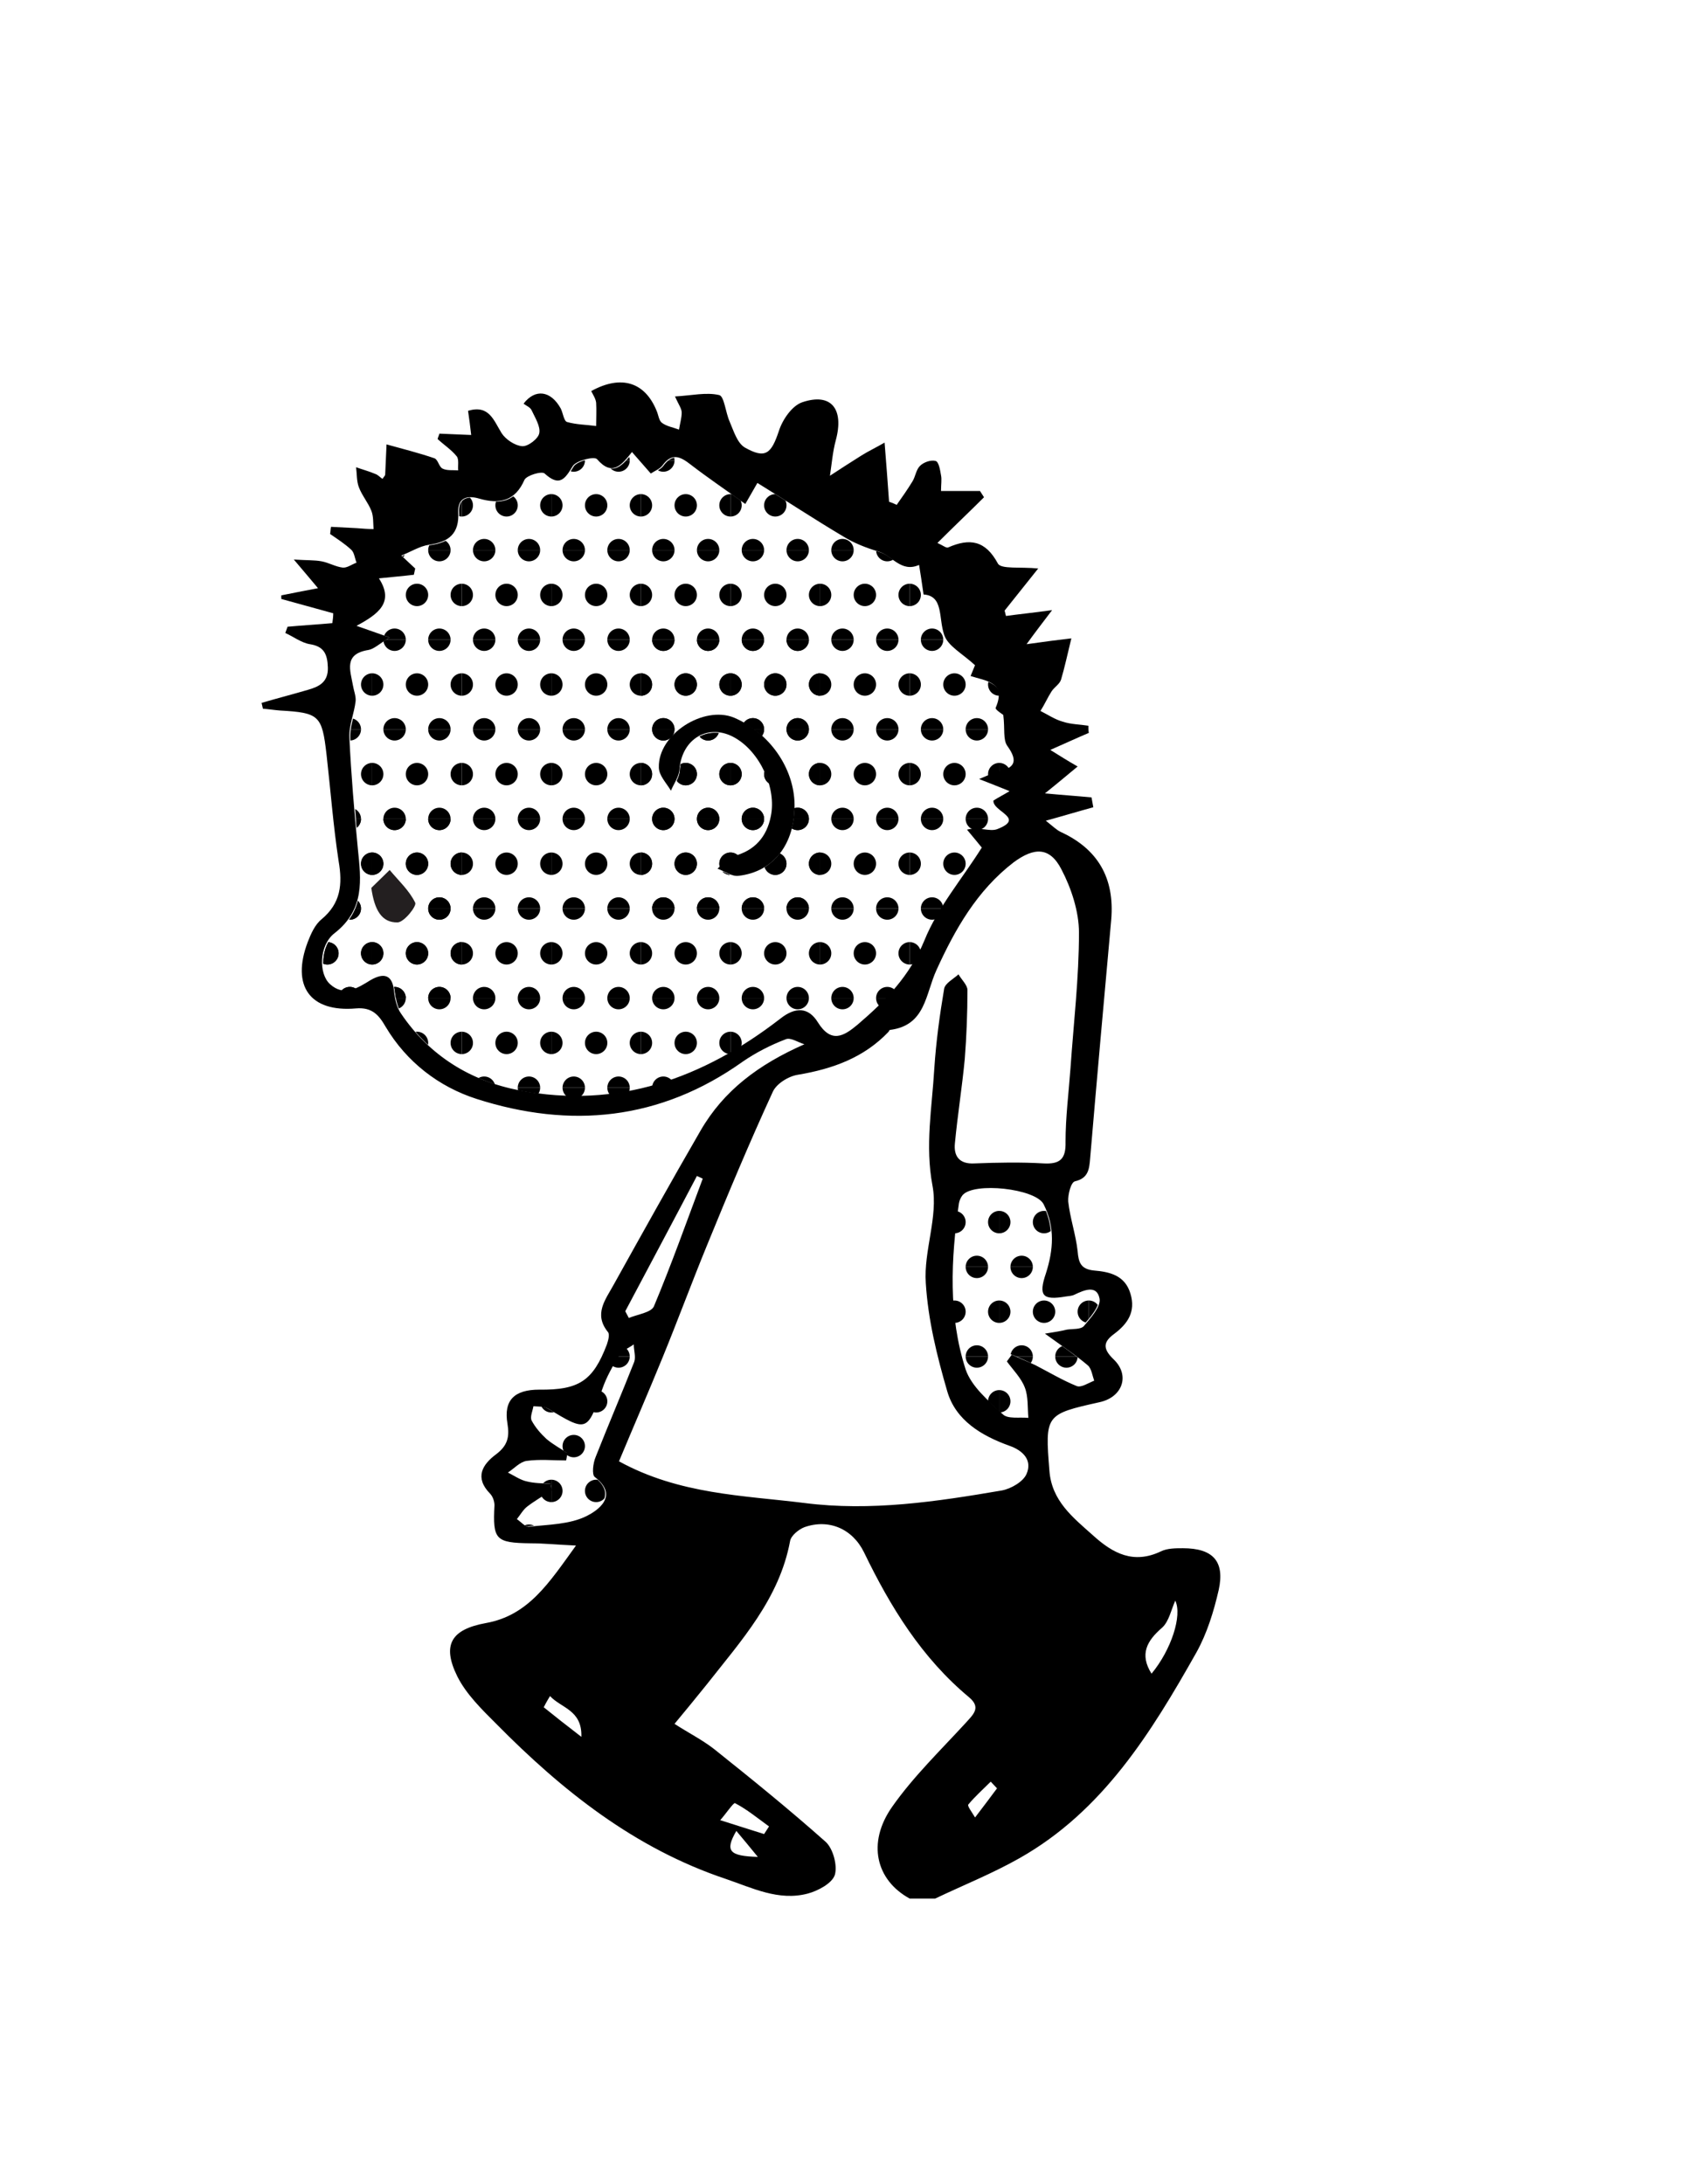 <?xml version="1.0" encoding="utf-8"?>
<!-- Generator: Adobe Illustrator 22.0.0, SVG Export Plug-In . SVG Version: 6.00 Build 0)  -->
<svg version="1.1" id="Layer_1" xmlns="http://www.w3.org/2000/svg" xmlns:xlink="http://www.w3.org/1999/xlink" x="0px" y="0px"
	 viewBox="0 0 377.1 487.5" enable-background="new 0 0 377.1 487.5" xml:space="preserve">
<g>
	<g>
		<path d="M203.1,423.8c-7.5-4.1-9.6-12.4-3.9-20.5c4.7-6.7,10.8-12.6,16.4-18.7c1.7-1.9,3.5-3.4,0.8-5.7
			c-10.6-8.8-17.6-20.2-23.5-32.4c-2.6-5.3-7.9-7.5-13.3-5.6c-1.3,0.5-3,1.9-3.2,3.1c-2.4,12.9-10.9,22.2-18.6,32
			c-2.4,3-4.8,5.9-7.2,8.8c2.9,1.9,6.1,3.5,8.8,5.6c8.4,6.7,16.8,13.5,24.9,20.7c1.7,1.5,2.7,5.3,2.1,7.4c-0.6,1.9-3.8,3.6-6.1,4.2
			c-6.5,1.7-12.4-1.3-18.3-3.3c-20.3-6.8-36.5-19.7-51.2-34.6c-3.2-3.2-6.7-6.6-8.7-10.6c-3.5-7.1-1.3-10.5,6.4-11.9
			c9.5-1.7,14.1-9,20.1-17.3c-4.4-0.2-7.2-0.5-10.1-0.5c-7.9-0.1-8.5-0.8-8.1-8.5c0-0.9-0.4-2-1-2.6c-3.5-3.6-1.7-6.5,1.4-8.8
			c2.5-1.9,3-3.8,2.5-6.8c-0.9-5.3,1.6-7.6,7.1-7.6c8.8,0.1,12-1.9,15.1-10.1c0.3-0.9,0.7-2.3,0.2-2.8c-3.2-4-0.5-7.2,1.3-10.5
			c6.4-11.5,12.8-23,19.4-34.4c5.2-9,13-14.8,23.2-19.3c-1.4-0.4-3.1-1.6-4.2-1.1c-3.4,1.3-6.7,3-9.6,5c-18.4,13.1-38.5,15-59.4,8.3
			c-8.4-2.7-15.6-8.2-20.3-16.1c-1.5-2.6-3-4.4-6.6-4.1c-10.3,0.9-14.5-5-10.8-14.8c0.7-1.8,1.6-3.9,3.1-5.1c4.3-3.6,4.7-7.8,3.8-13
			c-1.2-7.9-1.8-15.9-2.7-23.8c-1-8.7-1.6-9.3-10.4-9.8c-1.3-0.1-2.5-0.3-3.8-0.4c-0.1-0.4-0.2-0.8-0.3-1.3c3.4-1,6.9-1.9,10.3-2.9
			c2.5-0.7,4.6-1.7,4.5-5c-0.1-2.9-0.8-4.7-4-5.2c-1.9-0.3-3.7-1.7-5.5-2.5c0.2-0.5,0.3-0.9,0.5-1.4c3.3-0.3,6.7-0.5,10-0.8
			c0.1-0.7,0.2-1.5,0.2-2.2c-3.9-1.1-7.7-2.1-11.6-3.2c0-0.3,0-0.5,0-0.8c2.5-0.5,5-1,8.2-1.6c-1.7-2-3-3.6-5.4-6.4
			c3,0.2,4.6,0.1,6.2,0.4c1.6,0.3,3.1,1.2,4.7,1.4c1,0.1,2-0.7,3.1-1.1c-0.4-1-0.5-2.3-1.2-2.9c-1.4-1.3-3.1-2.4-4.7-3.5
			c0.1-0.5,0.1-1.1,0.2-1.6c1.9,0.1,3.9,0.2,5.8,0.3c1.2,0.1,2.5,0.2,3.7,0.2c-0.1-1.4,0-2.9-0.5-4.1c-0.7-1.8-2.1-3.4-2.8-5.3
			c-0.5-1.4-0.4-2.9-0.6-4.4c1.4,0.5,2.9,0.9,4.3,1.5c0.6,0.2,1,0.7,1.6,1.1c0.3-0.5,0.6-0.7,0.6-1c0.1-2.2,0.2-4.5,0.3-6.7
			c3.6,1,7.2,1.9,10.7,3.1c0.8,0.3,1,1.9,1.8,2.3c1,0.5,2.3,0.3,3.5,0.4c-0.1-1,0.2-2.4-0.3-3.1c-1.2-1.5-2.9-2.6-4.3-3.9
			c0.1-0.4,0.3-0.8,0.4-1.2c2.2,0.1,4.5,0.2,7.1,0.3c-0.2-1.8-0.4-3.3-0.7-5.4c4.7-1.4,5.7,2.1,7.5,5c0.9,1.4,3,2.8,4.6,2.9
			c1.3,0.1,3.6-1.7,3.8-2.9c0.3-1.5-0.9-3.4-1.7-5.1c-0.3-0.7-1.2-1-1.8-1.5c2.6-3.4,6.1-2.9,8.3,1.1c0.5,1,0.7,2.8,1.4,3
			c2.1,0.6,4.3,0.6,6.5,0.9c0-1.7,0.1-3.5,0-5.2c-0.1-0.9-0.7-1.8-1.1-2.6c6.7-3.7,12-2,14.6,4.4c0.4,0.9,0.5,2.2,1.2,2.7
			c1.1,0.8,2.5,1,3.8,1.5c0.2-1.3,0.6-2.6,0.6-3.8c0-0.9-0.7-1.8-1.5-3.6c3.7-0.2,7-1,9.9-0.3c1.1,0.3,1.4,3.9,2.3,5.9
			c0.9,2.1,1.7,4.8,3.4,5.8c4.6,2.6,5.9,1.4,7.6-3.7c0.8-2.5,2.9-5.6,5.2-6.4c6.5-2.2,9.4,1.5,7.5,8.5c-0.7,2.6-0.9,5.3-1.3,7.9
			c2.3-1.5,4.6-3,7-4.5c1.6-1,3.3-1.8,5.2-2.9c0.4,4.9,0.7,9,1,13.2c0.6,0.2,1.1,0.4,1.7,0.7c1.2-1.7,2.4-3.4,3.5-5.2
			c0.7-1.1,0.8-2.6,1.7-3.5c0.8-0.8,2.4-1.4,3.5-1.1c0.7,0.2,1,2,1.2,3.2c0.2,0.9,0,2,0,3.5c2.9,0,5.8,0,8.7,0
			c0.3,0.5,0.6,0.9,0.9,1.4c-3.3,3.3-6.7,6.5-10.4,10.2c1.3,0.6,2,1.2,2.4,1c4.8-2.1,8.3-1.6,11.1,3.6c0.7,1.3,5,0.7,9,1.1
			c-2.7,3.4-5.1,6.4-7.5,9.4c0.1,0.4,0.2,0.8,0.3,1.2c2.9-0.4,5.9-0.7,10.3-1.3c-2.2,2.9-3.6,4.7-5.7,7.6c4.2-0.6,7.4-1,10-1.3
			c-0.9,3.7-1.5,6.5-2.3,9.2c-0.3,1-1.5,1.7-2.1,2.6c-0.9,1.4-1.6,3-2.5,4.4c1.6,0.8,3.2,1.9,5,2.4c1.8,0.6,3.8,0.6,5.7,0.9
			c0,0.5,0,1.1,0.1,1.6c-2.6,1.1-5.2,2.3-8.6,3.8c2.4,1.5,4,2.5,6.1,3.7c-2.3,1.9-4.3,3.6-7.3,6c4.2,0.4,7.3,0.6,10.4,0.9
			c0.1,0.7,0.3,1.5,0.4,2.2c-3.3,0.9-6.6,1.9-10.6,3c1.4,1.1,2.3,2,3.3,2.5c8.3,3.8,12.1,10.3,11.3,19.6
			c-1.6,17.7-3.2,35.5-4.7,53.2c-0.2,2.5-0.4,4.5-3.4,5.2c-0.9,0.2-1.6,3-1.5,4.5c0.4,3.7,1.7,7.4,2.1,11.1c0.2,2.5,0.7,4,3.6,4.3
			c3.6,0.3,7,1.1,8.2,5.2c1.2,4-0.6,6.7-3.7,9c-2.3,1.7-2.6,3.2-0.1,5.6c3.8,3.6,2,8.5-3.1,9.6c-12.1,2.7-12.2,2.8-11.2,15.3
			c0.5,6.7,5.2,10.4,9.7,14.4c4.5,4.1,9.1,6.5,15.2,3.6c1.4-0.7,3.3-0.7,4.9-0.7c6.7,0,9.4,2.9,8,9.3c-1.1,4.8-2.6,9.7-5,14
			c-10.1,17.9-20.9,35.4-39.5,45.9c-6,3.4-12.5,6-18.8,9C206.4,423.8,204.8,423.8,203.1,423.8z M87,142.3c-2.3,1.4-3.5,2.6-4.8,2.8
			c-5.5,0.9-4,4.5-3.4,7.9c0.2,1.2,0.7,2.4,0.6,3.5c-0.3,2.7-1.5,5.4-1.4,8.1c0.4,8.3,1.1,16.6,1.9,24.9c0.7,6.9,1.6,13.5-5.2,18.8
			c-3.5,2.7-3.6,9.1-1,11.4c3.1,2.8,6.1,0.9,9-0.9c3.1-1.8,5-1.2,5.3,2.7c0.2,1.6,0.6,3.4,1.5,4.7c6.4,9.5,15.6,15.1,26.5,17.2
			c21.9,4.2,41-2.7,58.2-16c3.4-2.7,6.3-2.6,8.4,0.8c3,4.8,5.8,3.1,8.9,0.5c6.2-5.3,11.6-10.8,14.9-18.8c3-7.4,8.4-13.7,12.8-20.7
			c-1-1.2-2.1-2.6-3.3-4c2.7-0.7,5,0.5,6.7-0.1c6.5-2.5-1-3.9-0.8-6.4c1.1-0.7,2.3-1.3,3.6-2.1c-2.2-0.9-4-1.6-6.8-2.7
			c2.2-0.9,3.1-1.4,4-1.6c3.8-0.8,4.9-2.2,2.3-5.8c-1-1.4-0.5-3.8-0.9-6.9c0.1,0-1.9-1.2-1.7-1.6c2.5-5.8-2.3-6-5.6-7.1
			c0.6-1.4,1-2.5,1-2.4c-2.8-2.6-6.1-4.3-6.9-6.8c-1.3-3.8-0.1-8.7-4.6-9c-0.4-2.9-0.7-4.7-1-6.6c-4,1.8-6-2.1-9.1-3
			c-2.7-0.8-5.5-1.9-7.9-3.4c-6.4-3.8-12.6-7.9-19.1-11.9c-0.6,1.1-1.4,2.4-2.7,4.7c-4.3-3.1-8.3-5.8-12.2-8.8
			c-2.3-1.8-4.2-2.7-6.3,0.2c-0.6,0.8-1.7,1.2-2.6,1.8c-1.5-1.7-2.8-3.2-4.2-4.8c-2.4,3-4.4,5.5-7.8,1.6c-0.6-0.7-4.6,0.3-5.4,1.5
			c-1.8,3-3,4.7-6.3,1.7c-0.6-0.6-4,0.4-4.5,1.4c-2.1,4.8-5.6,5.5-10.1,4.2c-2.7-0.8-4.8-0.2-4.7,3c0.3,4.8-2.1,6.7-6.5,7.3
			c-2.1,0.3-4.1,1.6-6.2,2.4c1.2,1.1,2.1,2,3.1,2.9c-0.1,0.5-0.2,1-0.3,1.4c-2.5,0.3-5,0.5-7.8,0.8c3.5,5.4-0.2,8-5,10.6
			C82.2,140.6,83.9,141.2,87,142.3z M138.2,326.2c13.5,7.4,27.7,7.6,41.4,9.3c14.8,1.9,29.5-0.3,44.1-2.8c2.1-0.4,4.8-2,5.5-3.7
			c1.3-3-0.7-5.2-3.9-6.3c-6.1-2.2-11.9-5.6-13.8-12.1c-2.3-7.9-4.3-16-4.8-24.2c-0.5-7.2,2.8-14.8,1.5-21.7
			c-1.7-9-0.1-17.5,0.4-26.2c0.4-6,1.2-11.9,2.2-17.8c0.2-1.2,2.1-2.2,3.2-3.2c0.7,1.2,2,2.4,2,3.5c0,5.1-0.2,10.3-0.6,15.4
			c-0.6,6.3-1.6,12.5-2.2,18.8c-0.3,2.9,1,4.7,4.4,4.5c5.1-0.2,10.3-0.3,15.4,0c3.7,0.2,5-1,4.9-4.8c0-5.5,0.7-10.9,1.1-16.4
			c0.7-10.1,1.9-20.2,1.9-30.3c0-4.7-1.7-9.9-3.9-14.1c-2.6-5.1-6.1-5-10.7-1.6c-8.2,6.3-13.1,15-17.2,24
			c-2.5,5.4-2.4,12.4-10.4,13.4c-0.1,0-0.2,0.2-0.3,0.4c-5.5,5.8-12.5,8.3-20.2,9.6c-2.1,0.3-4.9,2-5.7,3.9
			c-5.2,11.3-10,22.8-14.7,34.3c-3.4,8.3-6.5,16.7-9.9,25C144.8,310.7,141.5,318.3,138.2,326.2z M233.3,297.7
			c2.5-0.4,3.7-0.6,4.9-0.9c1.3-0.2,3.1,0,3.8-0.8c1.5-1.8,3.8-4.3,3.5-6.1c-0.6-3.2-3.5-1.9-5.6-0.9c-0.6,0.3-1.3,0.3-1.9,0.4
			c-5.2,0.9-6.2-0.1-4.5-5.1c1.7-5.3,2.1-10.4-0.5-15.5c-1.8-3.5-15.6-5-18.1-2c-0.4,0.5-0.7,1.2-0.8,1.8c-1.8,12.5-2.4,25,1.5,37.1
			c1.3,3.8,5.1,7,8.3,10c1.1,1.1,3.7,0.6,5.7,0.8c-0.2-2.3,0-4.8-0.8-6.8c-0.8-2.1-2.6-3.9-4-5.8c0.4-0.5,0.7-1,1.1-1.5
			c1.7,0.8,3.5,1.5,5.2,2.3c3.1,1.6,6.1,3.4,9.3,4.7c1,0.4,2.6-0.7,3.9-1.2c-0.4-1.1-0.6-2.7-1.4-3.4
			C240.2,302.5,237.3,300.6,233.3,297.7z M122.9,331.2c0.1,0.5,0.2,1,0.3,1.5c-1.9,1.2-3.8,2.3-5.5,3.6c-0.9,0.7-1.5,1.8-2.3,2.8
			c0.9,0.6,1.9,1.8,2.7,1.7c4.4-0.5,9.1-0.5,12.9-2.4c2.2-1.1,7.4-4.4,1.8-8.7c-0.7-0.5-0.4-3.1,0.2-4.5c2.8-7.1,5.8-14.1,8.6-21.2
			c0.4-1.1-0.1-2.6-0.1-3.9c-1.1,0.8-2.5,1.3-3.2,2.4c-1.5,2.4-2.9,4.9-3.8,7.5c-3.4,9.7-3.4,9.7-12.2,4.4c-0.9-0.5-2.1-0.4-3.2-0.5
			c-0.2,1.1-0.8,2.4-0.4,3.2c0.8,1.5,2,2.9,3.3,4.1c1.4,1.2,3.1,2.1,4.7,3.2c-0.1,0.5-0.2,1.1-0.3,1.6c-3,0-5.9-0.3-8.8,0.1
			c-1.5,0.2-2.8,1.7-4.2,2.6c1.4,0.7,2.8,1.7,4.3,2C119.3,331.1,121.1,331.1,122.9,331.2z M156.9,263.1c-0.4-0.2-0.9-0.4-1.3-0.6
			c-5.3,10.1-10.7,20.2-16,30.2c0.3,0.5,0.5,1,0.8,1.5c1.9-0.8,5-1.2,5.6-2.6C149.9,282.3,153.3,272.7,156.9,263.1z M257.1,373.6
			c4.4-5.3,6.9-13,5.3-16.3c-0.9,2-1.4,4.6-2.9,6C256,366.3,254.4,369.3,257.1,373.6z M170.6,409.4c0.4-0.6,0.7-1.1,1.1-1.7
			c-2.5-1.8-4.9-3.8-7.6-5.2c-0.3-0.2-2.2,2.6-3.3,3.8C164.5,407.5,167.5,408.4,170.6,409.4z M129.8,387.7c0.2-6-4.5-6.4-7-9.1
			c-0.8,1.3-1.3,2.3-1.4,2.5C124,383.2,126.3,385,129.8,387.7z M222.6,399.2c-0.5-0.5-0.9-1-1.4-1.5c-1.7,1.7-3.5,3.3-5,5.1
			c-0.3,0.3,0.8,1.7,1.5,2.9C219.7,403.1,221.1,401.2,222.6,399.2z M164.4,408.7c-2.6,4.5-1.6,5.6,4.8,5.8
			C167.4,412.3,166,410.6,164.4,408.7z"/>
	</g>
	<g>
		<g>
			<defs>
				<path id="SVGID_3255_" d="M87,142.3c-3.1-1.1-4.7-1.7-7.2-2.5c4.7-2.6,8.4-5.2,5-10.6c2.7-0.3,5.2-0.6,7.8-0.8
					c0.1-0.5,0.2-1,0.3-1.4c-1-0.9-1.9-1.8-3.1-2.9c2.1-0.8,4.1-2.1,6.2-2.4c4.4-0.6,6.8-2.5,6.5-7.3c-0.2-3.2,1.9-3.8,4.7-3
					c4.5,1.3,7.9,0.6,10.1-4.2c0.4-1,3.9-2,4.5-1.4c3.4,3.1,4.5,1.3,6.3-1.7c0.8-1.2,4.8-2.2,5.4-1.5c3.3,3.9,5.4,1.4,7.8-1.6
					c1.5,1.7,2.7,3.1,4.2,4.8c0.9-0.6,2-1,2.6-1.8c2.1-2.9,4-2,6.3-0.2c3.8,3,7.9,5.7,12.2,8.8c1.3-2.3,2.1-3.6,2.7-4.7
					c6.5,4.1,12.7,8.1,19.1,11.9c2.4,1.5,5.2,2.6,7.9,3.4c3.1,0.9,5.2,4.8,9.1,3c0.3,1.9,0.5,3.7,1,6.6c4.5,0.3,3.3,5.1,4.6,9
					c0.8,2.5,4.1,4.2,6.9,6.8c0-0.1-0.4,1-1,2.4c3.3,1.2,8.1,1.4,5.6,7.1c-0.2,0.4,1.8,1.7,1.7,1.6c0.3,3.1-0.1,5.5,0.9,6.9
					c2.6,3.6,1.5,5-2.3,5.8c-0.9,0.2-1.8,0.7-4,1.6c2.9,1.2,4.7,1.9,6.8,2.7c-1.3,0.7-2.5,1.4-3.6,2.1c-0.2,2.5,7.3,3.8,0.8,6.4
					c-1.7,0.6-4-0.5-6.7,0.1c1.2,1.4,2.3,2.9,3.3,4c-4.4,6.9-9.8,13.3-12.8,20.7c-3.3,8-8.6,13.6-14.9,18.8
					c-3.1,2.6-5.9,4.3-8.9-0.5c-2.1-3.4-5-3.4-8.4-0.8c-17.2,13.3-36.3,20.2-58.2,16c-10.9-2.1-20.1-7.7-26.5-17.2
					c-0.9-1.3-1.3-3.1-1.5-4.7c-0.4-3.9-2.3-4.6-5.3-2.7c-2.9,1.8-5.9,3.7-9,0.9c-2.5-2.3-2.4-8.7,1-11.4c6.7-5.2,5.8-11.8,5.2-18.8
					c-0.8-8.3-1.5-16.6-1.9-24.9c-0.1-2.7,1.1-5.4,1.4-8.1c0.1-1.1-0.3-2.4-0.6-3.5c-0.6-3.4-2.1-7,3.4-7.9
					C83.5,144.9,84.6,143.7,87,142.3z M177.4,179.6c-0.1-8.1-5.6-16-13.4-19.2c-6.9-2.8-17,3.7-16.8,11.1c0,1.7,1.8,3.4,2.7,5.2
					c0.7-1.6,1.8-3.1,1.9-4.7c0.5-7,6.5-10.5,12.4-7.1c5.6,3.2,9.3,11.2,8,17.5c-1,4.6-3.6,7.6-8.3,8.9c-1.4,0.4-2.4,1.8-3.6,2.8
					c1.6,0.6,3.2,1.7,4.7,1.6C172.8,194.5,177.5,188.3,177.4,179.6z M82.9,198.2c0.7,4.9,2.3,7.8,5.9,7.6c1.4-0.1,4.2-3.6,3.9-4.4
					c-1.3-2.7-3.7-4.9-5.7-7.3C85.4,195.7,83.9,197.2,82.9,198.2z"/>
			</defs>
			<clipPath id="SVGID_2_">
				<use xlink:href="#SVGID_3255_"  overflow="visible"/>
			</clipPath>
			<g clip-path="url(#SVGID_2_)">
				<g>
					<defs>
						<rect id="SVGID_3257_" x="223.1" y="82.8" width="20" height="20"/>
					</defs>
					<clipPath id="SVGID_4_">
						<use xlink:href="#SVGID_3257_"  overflow="visible"/>
					</clipPath>
					<circle clip-path="url(#SVGID_4_)" cx="238.1" cy="102.8" r="2.5"/>
					<circle clip-path="url(#SVGID_4_)" cx="228.1" cy="102.8" r="2.5"/>
					<circle clip-path="url(#SVGID_4_)" cx="243.1" cy="92.8" r="2.5"/>
					<circle clip-path="url(#SVGID_4_)" cx="233.1" cy="92.8" r="2.5"/>
					<circle clip-path="url(#SVGID_4_)" cx="223.1" cy="92.8" r="2.5"/>
					<circle clip-path="url(#SVGID_4_)" cx="238.1" cy="82.8" r="2.5"/>
					<circle clip-path="url(#SVGID_4_)" cx="228.1" cy="82.8" r="2.5"/>
				</g>
			</g>
			<g clip-path="url(#SVGID_2_)">
				<g>
					<defs>
						<rect id="SVGID_3259_" x="223.1" y="102.8" width="20" height="20"/>
					</defs>
					<clipPath id="SVGID_6_">
						<use xlink:href="#SVGID_3259_"  overflow="visible"/>
					</clipPath>
					<circle clip-path="url(#SVGID_6_)" cx="238.1" cy="122.8" r="2.5"/>
					<circle clip-path="url(#SVGID_6_)" cx="228.1" cy="122.8" r="2.5"/>
					<circle clip-path="url(#SVGID_6_)" cx="243.1" cy="112.8" r="2.5"/>
					<circle clip-path="url(#SVGID_6_)" cx="233.1" cy="112.8" r="2.5"/>
					<circle clip-path="url(#SVGID_6_)" cx="223.1" cy="112.8" r="2.5"/>
					<circle clip-path="url(#SVGID_6_)" cx="238.1" cy="102.8" r="2.5"/>
					<circle clip-path="url(#SVGID_6_)" cx="228.1" cy="102.8" r="2.5"/>
				</g>
			</g>
			<g clip-path="url(#SVGID_2_)">
				<g>
					<defs>
						<rect id="SVGID_3261_" x="223.1" y="122.8" width="20" height="20"/>
					</defs>
					<clipPath id="SVGID_8_">
						<use xlink:href="#SVGID_3261_"  overflow="visible"/>
					</clipPath>
					<circle clip-path="url(#SVGID_8_)" cx="238.1" cy="142.8" r="2.5"/>
					<circle clip-path="url(#SVGID_8_)" cx="228.1" cy="142.8" r="2.5"/>
					<circle clip-path="url(#SVGID_8_)" cx="243.1" cy="132.8" r="2.5"/>
					<circle clip-path="url(#SVGID_8_)" cx="233.1" cy="132.8" r="2.5"/>
					<circle clip-path="url(#SVGID_8_)" cx="223.1" cy="132.8" r="2.5"/>
					<circle clip-path="url(#SVGID_8_)" cx="238.1" cy="122.8" r="2.5"/>
					<circle clip-path="url(#SVGID_8_)" cx="228.1" cy="122.8" r="2.5"/>
				</g>
			</g>
			<g clip-path="url(#SVGID_2_)">
				<g>
					<defs>
						<rect id="SVGID_3263_" x="223.1" y="142.8" width="20" height="20"/>
					</defs>
					<clipPath id="SVGID_10_">
						<use xlink:href="#SVGID_3263_"  overflow="visible"/>
					</clipPath>
					<circle clip-path="url(#SVGID_10_)" cx="238.1" cy="162.8" r="2.5"/>
					<circle clip-path="url(#SVGID_10_)" cx="228.1" cy="162.8" r="2.5"/>
					<circle clip-path="url(#SVGID_10_)" cx="243.1" cy="152.8" r="2.5"/>
					<circle clip-path="url(#SVGID_10_)" cx="233.1" cy="152.8" r="2.5"/>
					<circle clip-path="url(#SVGID_10_)" cx="223.1" cy="152.8" r="2.5"/>
					<circle clip-path="url(#SVGID_10_)" cx="238.1" cy="142.8" r="2.5"/>
					<circle clip-path="url(#SVGID_10_)" cx="228.1" cy="142.8" r="2.5"/>
				</g>
			</g>
			<g clip-path="url(#SVGID_2_)">
				<g>
					<defs>
						<rect id="SVGID_3265_" x="223.1" y="162.8" width="20" height="20"/>
					</defs>
					<clipPath id="SVGID_12_">
						<use xlink:href="#SVGID_3265_"  overflow="visible"/>
					</clipPath>
					<circle clip-path="url(#SVGID_12_)" cx="238.1" cy="182.8" r="2.5"/>
					<circle clip-path="url(#SVGID_12_)" cx="228.1" cy="182.8" r="2.5"/>
					<circle clip-path="url(#SVGID_12_)" cx="243.1" cy="172.8" r="2.5"/>
					<circle clip-path="url(#SVGID_12_)" cx="233.1" cy="172.8" r="2.5"/>
					<circle clip-path="url(#SVGID_12_)" cx="223.1" cy="172.8" r="2.5"/>
					<circle clip-path="url(#SVGID_12_)" cx="238.1" cy="162.8" r="2.5"/>
					<circle clip-path="url(#SVGID_12_)" cx="228.1" cy="162.8" r="2.5"/>
				</g>
			</g>
			<g clip-path="url(#SVGID_2_)">
				<g>
					<defs>
						<rect id="SVGID_3267_" x="223.1" y="182.8" width="20" height="20"/>
					</defs>
					<clipPath id="SVGID_14_">
						<use xlink:href="#SVGID_3267_"  overflow="visible"/>
					</clipPath>
					<circle clip-path="url(#SVGID_14_)" cx="238.1" cy="202.8" r="2.5"/>
					<circle clip-path="url(#SVGID_14_)" cx="228.1" cy="202.8" r="2.5"/>
					<circle clip-path="url(#SVGID_14_)" cx="243.1" cy="192.8" r="2.5"/>
					<circle clip-path="url(#SVGID_14_)" cx="233.1" cy="192.8" r="2.5"/>
					<circle clip-path="url(#SVGID_14_)" cx="223.1" cy="192.8" r="2.5"/>
					<circle clip-path="url(#SVGID_14_)" cx="238.1" cy="182.8" r="2.5"/>
					<circle clip-path="url(#SVGID_14_)" cx="228.1" cy="182.8" r="2.5"/>
				</g>
			</g>
			<g clip-path="url(#SVGID_2_)">
				<g>
					<defs>
						<rect id="SVGID_3269_" x="223.1" y="202.8" width="20" height="20"/>
					</defs>
					<clipPath id="SVGID_16_">
						<use xlink:href="#SVGID_3269_"  overflow="visible"/>
					</clipPath>
					<circle clip-path="url(#SVGID_16_)" cx="238.1" cy="222.8" r="2.5"/>
					<circle clip-path="url(#SVGID_16_)" cx="228.1" cy="222.8" r="2.5"/>
					<circle clip-path="url(#SVGID_16_)" cx="243.1" cy="212.8" r="2.5"/>
					<circle clip-path="url(#SVGID_16_)" cx="233.1" cy="212.8" r="2.5"/>
					<circle clip-path="url(#SVGID_16_)" cx="223.1" cy="212.8" r="2.5"/>
					<circle clip-path="url(#SVGID_16_)" cx="238.1" cy="202.8" r="2.5"/>
					<circle clip-path="url(#SVGID_16_)" cx="228.1" cy="202.8" r="2.5"/>
				</g>
			</g>
			<g clip-path="url(#SVGID_2_)">
				<g>
					<defs>
						<rect id="SVGID_3271_" x="223.1" y="222.8" width="20" height="20"/>
					</defs>
					<clipPath id="SVGID_18_">
						<use xlink:href="#SVGID_3271_"  overflow="visible"/>
					</clipPath>
					<circle clip-path="url(#SVGID_18_)" cx="238.1" cy="242.8" r="2.5"/>
					<circle clip-path="url(#SVGID_18_)" cx="228.1" cy="242.8" r="2.5"/>
					<circle clip-path="url(#SVGID_18_)" cx="243.1" cy="232.8" r="2.5"/>
					<circle clip-path="url(#SVGID_18_)" cx="233.1" cy="232.8" r="2.5"/>
					<circle clip-path="url(#SVGID_18_)" cx="223.1" cy="232.8" r="2.5"/>
					<circle clip-path="url(#SVGID_18_)" cx="238.1" cy="222.8" r="2.5"/>
					<circle clip-path="url(#SVGID_18_)" cx="228.1" cy="222.8" r="2.5"/>
				</g>
			</g>
			<g clip-path="url(#SVGID_2_)">
				<g>
					<defs>
						<rect id="SVGID_3273_" x="223.1" y="242.8" width="20" height="20"/>
					</defs>
					<clipPath id="SVGID_20_">
						<use xlink:href="#SVGID_3273_"  overflow="visible"/>
					</clipPath>
					<circle clip-path="url(#SVGID_20_)" cx="238.1" cy="262.8" r="2.5"/>
					<circle clip-path="url(#SVGID_20_)" cx="228.1" cy="262.8" r="2.5"/>
					<circle clip-path="url(#SVGID_20_)" cx="243.1" cy="252.8" r="2.5"/>
					<circle clip-path="url(#SVGID_20_)" cx="233.1" cy="252.8" r="2.5"/>
					<circle clip-path="url(#SVGID_20_)" cx="223.1" cy="252.8" r="2.5"/>
					<circle clip-path="url(#SVGID_20_)" cx="238.1" cy="242.8" r="2.5"/>
					<circle clip-path="url(#SVGID_20_)" cx="228.1" cy="242.8" r="2.5"/>
				</g>
			</g>
			<g clip-path="url(#SVGID_2_)">
				<g>
					<defs>
						<rect id="SVGID_3275_" x="203.1" y="82.8" width="20" height="20"/>
					</defs>
					<clipPath id="SVGID_22_">
						<use xlink:href="#SVGID_3275_"  overflow="visible"/>
					</clipPath>
					<circle clip-path="url(#SVGID_22_)" cx="218.1" cy="102.8" r="2.5"/>
					<circle clip-path="url(#SVGID_22_)" cx="208.1" cy="102.8" r="2.5"/>
					<circle clip-path="url(#SVGID_22_)" cx="223.1" cy="92.8" r="2.5"/>
					<circle clip-path="url(#SVGID_22_)" cx="213.1" cy="92.8" r="2.5"/>
					<circle clip-path="url(#SVGID_22_)" cx="203.1" cy="92.8" r="2.5"/>
					<circle clip-path="url(#SVGID_22_)" cx="218.1" cy="82.8" r="2.5"/>
					<circle clip-path="url(#SVGID_22_)" cx="208.1" cy="82.8" r="2.5"/>
				</g>
			</g>
			<g clip-path="url(#SVGID_2_)">
				<g>
					<defs>
						<rect id="SVGID_3277_" x="203.1" y="102.8" width="20" height="20"/>
					</defs>
					<clipPath id="SVGID_24_">
						<use xlink:href="#SVGID_3277_"  overflow="visible"/>
					</clipPath>
					<circle clip-path="url(#SVGID_24_)" cx="218.1" cy="122.8" r="2.5"/>
					<circle clip-path="url(#SVGID_24_)" cx="208.1" cy="122.8" r="2.5"/>
					<circle clip-path="url(#SVGID_24_)" cx="223.1" cy="112.8" r="2.5"/>
					<circle clip-path="url(#SVGID_24_)" cx="213.1" cy="112.8" r="2.5"/>
					<circle clip-path="url(#SVGID_24_)" cx="203.1" cy="112.8" r="2.5"/>
					<circle clip-path="url(#SVGID_24_)" cx="218.1" cy="102.8" r="2.5"/>
					<circle clip-path="url(#SVGID_24_)" cx="208.1" cy="102.8" r="2.5"/>
				</g>
			</g>
			<g clip-path="url(#SVGID_2_)">
				<g>
					<defs>
						<rect id="SVGID_3279_" x="203.1" y="122.8" width="20" height="20"/>
					</defs>
					<clipPath id="SVGID_26_">
						<use xlink:href="#SVGID_3279_"  overflow="visible"/>
					</clipPath>
					<circle clip-path="url(#SVGID_26_)" cx="218.1" cy="142.8" r="2.5"/>
					<circle clip-path="url(#SVGID_26_)" cx="208.1" cy="142.8" r="2.5"/>
					<circle clip-path="url(#SVGID_26_)" cx="223.1" cy="132.8" r="2.5"/>
					<circle clip-path="url(#SVGID_26_)" cx="213.1" cy="132.8" r="2.5"/>
					<circle clip-path="url(#SVGID_26_)" cx="203.1" cy="132.8" r="2.5"/>
					<circle clip-path="url(#SVGID_26_)" cx="218.1" cy="122.8" r="2.5"/>
					<circle clip-path="url(#SVGID_26_)" cx="208.1" cy="122.8" r="2.5"/>
				</g>
			</g>
			<g clip-path="url(#SVGID_2_)">
				<g>
					<defs>
						<rect id="SVGID_3281_" x="203.1" y="142.8" width="20" height="20"/>
					</defs>
					<clipPath id="SVGID_28_">
						<use xlink:href="#SVGID_3281_"  overflow="visible"/>
					</clipPath>
					<circle clip-path="url(#SVGID_28_)" cx="218.1" cy="162.8" r="2.5"/>
					<circle clip-path="url(#SVGID_28_)" cx="208.1" cy="162.8" r="2.5"/>
					<circle clip-path="url(#SVGID_28_)" cx="223.1" cy="152.8" r="2.5"/>
					<circle clip-path="url(#SVGID_28_)" cx="213.1" cy="152.8" r="2.5"/>
					<circle clip-path="url(#SVGID_28_)" cx="203.1" cy="152.8" r="2.5"/>
					<circle clip-path="url(#SVGID_28_)" cx="218.1" cy="142.8" r="2.5"/>
					<circle clip-path="url(#SVGID_28_)" cx="208.1" cy="142.8" r="2.5"/>
				</g>
			</g>
			<g clip-path="url(#SVGID_2_)">
				<g>
					<defs>
						<rect id="SVGID_3283_" x="203.1" y="162.8" width="20" height="20"/>
					</defs>
					<clipPath id="SVGID_30_">
						<use xlink:href="#SVGID_3283_"  overflow="visible"/>
					</clipPath>
					<circle clip-path="url(#SVGID_30_)" cx="218.1" cy="182.8" r="2.5"/>
					<circle clip-path="url(#SVGID_30_)" cx="208.1" cy="182.8" r="2.5"/>
					<circle clip-path="url(#SVGID_30_)" cx="223.1" cy="172.8" r="2.5"/>
					<circle clip-path="url(#SVGID_30_)" cx="213.1" cy="172.8" r="2.5"/>
					<circle clip-path="url(#SVGID_30_)" cx="203.1" cy="172.8" r="2.5"/>
					<circle clip-path="url(#SVGID_30_)" cx="218.1" cy="162.8" r="2.5"/>
					<circle clip-path="url(#SVGID_30_)" cx="208.1" cy="162.8" r="2.5"/>
				</g>
			</g>
			<g clip-path="url(#SVGID_2_)">
				<g>
					<defs>
						<rect id="SVGID_3285_" x="203.1" y="182.8" width="20" height="20"/>
					</defs>
					<clipPath id="SVGID_32_">
						<use xlink:href="#SVGID_3285_"  overflow="visible"/>
					</clipPath>
					<circle clip-path="url(#SVGID_32_)" cx="218.1" cy="202.8" r="2.5"/>
					<circle clip-path="url(#SVGID_32_)" cx="208.1" cy="202.8" r="2.5"/>
					<circle clip-path="url(#SVGID_32_)" cx="223.1" cy="192.8" r="2.5"/>
					<circle clip-path="url(#SVGID_32_)" cx="213.1" cy="192.8" r="2.5"/>
					<circle clip-path="url(#SVGID_32_)" cx="203.1" cy="192.8" r="2.5"/>
					<circle clip-path="url(#SVGID_32_)" cx="218.1" cy="182.8" r="2.5"/>
					<circle clip-path="url(#SVGID_32_)" cx="208.1" cy="182.8" r="2.5"/>
				</g>
			</g>
			<g clip-path="url(#SVGID_2_)">
				<g>
					<defs>
						<rect id="SVGID_3287_" x="203.1" y="202.8" width="20" height="20"/>
					</defs>
					<clipPath id="SVGID_34_">
						<use xlink:href="#SVGID_3287_"  overflow="visible"/>
					</clipPath>
					<circle clip-path="url(#SVGID_34_)" cx="218.1" cy="222.8" r="2.5"/>
					<circle clip-path="url(#SVGID_34_)" cx="208.1" cy="222.8" r="2.5"/>
					<circle clip-path="url(#SVGID_34_)" cx="223.1" cy="212.8" r="2.5"/>
					<circle clip-path="url(#SVGID_34_)" cx="213.1" cy="212.8" r="2.5"/>
					<circle clip-path="url(#SVGID_34_)" cx="203.1" cy="212.8" r="2.5"/>
					<circle clip-path="url(#SVGID_34_)" cx="218.1" cy="202.8" r="2.5"/>
					<circle clip-path="url(#SVGID_34_)" cx="208.1" cy="202.8" r="2.5"/>
				</g>
			</g>
			<g clip-path="url(#SVGID_2_)">
				<g>
					<defs>
						<rect id="SVGID_3289_" x="203.1" y="222.8" width="20" height="20"/>
					</defs>
					<clipPath id="SVGID_36_">
						<use xlink:href="#SVGID_3289_"  overflow="visible"/>
					</clipPath>
					<circle clip-path="url(#SVGID_36_)" cx="218.1" cy="242.8" r="2.5"/>
					<circle clip-path="url(#SVGID_36_)" cx="208.1" cy="242.8" r="2.5"/>
					<circle clip-path="url(#SVGID_36_)" cx="223.1" cy="232.8" r="2.5"/>
					<circle clip-path="url(#SVGID_36_)" cx="213.1" cy="232.8" r="2.5"/>
					<circle clip-path="url(#SVGID_36_)" cx="203.1" cy="232.8" r="2.5"/>
					<circle clip-path="url(#SVGID_36_)" cx="218.1" cy="222.8" r="2.5"/>
					<circle clip-path="url(#SVGID_36_)" cx="208.1" cy="222.8" r="2.5"/>
				</g>
			</g>
			<g clip-path="url(#SVGID_2_)">
				<g>
					<defs>
						<rect id="SVGID_3291_" x="203.1" y="242.8" width="20" height="20"/>
					</defs>
					<clipPath id="SVGID_38_">
						<use xlink:href="#SVGID_3291_"  overflow="visible"/>
					</clipPath>
					<circle clip-path="url(#SVGID_38_)" cx="218.1" cy="262.8" r="2.5"/>
					<circle clip-path="url(#SVGID_38_)" cx="208.1" cy="262.8" r="2.5"/>
					<circle clip-path="url(#SVGID_38_)" cx="223.1" cy="252.8" r="2.5"/>
					<circle clip-path="url(#SVGID_38_)" cx="213.1" cy="252.8" r="2.5"/>
					<circle clip-path="url(#SVGID_38_)" cx="203.1" cy="252.8" r="2.5"/>
					<circle clip-path="url(#SVGID_38_)" cx="218.1" cy="242.8" r="2.5"/>
					<circle clip-path="url(#SVGID_38_)" cx="208.1" cy="242.8" r="2.5"/>
				</g>
			</g>
			<g clip-path="url(#SVGID_2_)">
				<g>
					<defs>
						<rect id="SVGID_3293_" x="183.1" y="82.8" width="20" height="20"/>
					</defs>
					<clipPath id="SVGID_40_">
						<use xlink:href="#SVGID_3293_"  overflow="visible"/>
					</clipPath>
					<circle clip-path="url(#SVGID_40_)" cx="198.1" cy="102.8" r="2.5"/>
					<circle clip-path="url(#SVGID_40_)" cx="188.1" cy="102.8" r="2.5"/>
					<circle clip-path="url(#SVGID_40_)" cx="203.1" cy="92.8" r="2.5"/>
					<circle clip-path="url(#SVGID_40_)" cx="193.1" cy="92.8" r="2.5"/>
					<circle clip-path="url(#SVGID_40_)" cx="183.1" cy="92.8" r="2.5"/>
					<circle clip-path="url(#SVGID_40_)" cx="198.1" cy="82.8" r="2.5"/>
					<circle clip-path="url(#SVGID_40_)" cx="188.1" cy="82.8" r="2.5"/>
				</g>
			</g>
			<g clip-path="url(#SVGID_2_)">
				<g>
					<defs>
						<rect id="SVGID_3295_" x="183.1" y="102.8" width="20" height="20"/>
					</defs>
					<clipPath id="SVGID_42_">
						<use xlink:href="#SVGID_3295_"  overflow="visible"/>
					</clipPath>
					<circle clip-path="url(#SVGID_42_)" cx="198.1" cy="122.8" r="2.5"/>
					<circle clip-path="url(#SVGID_42_)" cx="188.1" cy="122.8" r="2.5"/>
					<circle clip-path="url(#SVGID_42_)" cx="203.1" cy="112.8" r="2.5"/>
					<circle clip-path="url(#SVGID_42_)" cx="193.1" cy="112.8" r="2.5"/>
					<circle clip-path="url(#SVGID_42_)" cx="183.1" cy="112.8" r="2.5"/>
					<circle clip-path="url(#SVGID_42_)" cx="198.1" cy="102.8" r="2.5"/>
					<circle clip-path="url(#SVGID_42_)" cx="188.1" cy="102.8" r="2.5"/>
				</g>
			</g>
			<g clip-path="url(#SVGID_2_)">
				<g>
					<defs>
						<rect id="SVGID_3297_" x="183.1" y="122.8" width="20" height="20"/>
					</defs>
					<clipPath id="SVGID_44_">
						<use xlink:href="#SVGID_3297_"  overflow="visible"/>
					</clipPath>
					<circle clip-path="url(#SVGID_44_)" cx="198.1" cy="142.8" r="2.5"/>
					<circle clip-path="url(#SVGID_44_)" cx="188.1" cy="142.8" r="2.5"/>
					<circle clip-path="url(#SVGID_44_)" cx="203.1" cy="132.8" r="2.5"/>
					<circle clip-path="url(#SVGID_44_)" cx="193.1" cy="132.8" r="2.5"/>
					<circle clip-path="url(#SVGID_44_)" cx="183.1" cy="132.8" r="2.5"/>
					<circle clip-path="url(#SVGID_44_)" cx="198.1" cy="122.8" r="2.5"/>
					<circle clip-path="url(#SVGID_44_)" cx="188.1" cy="122.8" r="2.5"/>
				</g>
			</g>
			<g clip-path="url(#SVGID_2_)">
				<g>
					<defs>
						<rect id="SVGID_3299_" x="183.1" y="142.8" width="20" height="20"/>
					</defs>
					<clipPath id="SVGID_46_">
						<use xlink:href="#SVGID_3299_"  overflow="visible"/>
					</clipPath>
					<circle clip-path="url(#SVGID_46_)" cx="198.1" cy="162.8" r="2.5"/>
					<circle clip-path="url(#SVGID_46_)" cx="188.1" cy="162.8" r="2.5"/>
					<circle clip-path="url(#SVGID_46_)" cx="203.1" cy="152.8" r="2.5"/>
					<circle clip-path="url(#SVGID_46_)" cx="193.1" cy="152.8" r="2.5"/>
					<circle clip-path="url(#SVGID_46_)" cx="183.1" cy="152.8" r="2.5"/>
					<circle clip-path="url(#SVGID_46_)" cx="198.1" cy="142.8" r="2.5"/>
					<circle clip-path="url(#SVGID_46_)" cx="188.1" cy="142.8" r="2.5"/>
				</g>
			</g>
			<g clip-path="url(#SVGID_2_)">
				<g>
					<defs>
						<rect id="SVGID_3301_" x="183.1" y="162.8" width="20" height="20"/>
					</defs>
					<clipPath id="SVGID_48_">
						<use xlink:href="#SVGID_3301_"  overflow="visible"/>
					</clipPath>
					<circle clip-path="url(#SVGID_48_)" cx="198.1" cy="182.8" r="2.5"/>
					<circle clip-path="url(#SVGID_48_)" cx="188.1" cy="182.8" r="2.5"/>
					<circle clip-path="url(#SVGID_48_)" cx="203.1" cy="172.8" r="2.5"/>
					<circle clip-path="url(#SVGID_48_)" cx="193.1" cy="172.8" r="2.5"/>
					<circle clip-path="url(#SVGID_48_)" cx="183.1" cy="172.8" r="2.5"/>
					<circle clip-path="url(#SVGID_48_)" cx="198.1" cy="162.8" r="2.5"/>
					<circle clip-path="url(#SVGID_48_)" cx="188.1" cy="162.8" r="2.5"/>
				</g>
			</g>
			<g clip-path="url(#SVGID_2_)">
				<g>
					<defs>
						<rect id="SVGID_3303_" x="183.1" y="182.8" width="20" height="20"/>
					</defs>
					<clipPath id="SVGID_50_">
						<use xlink:href="#SVGID_3303_"  overflow="visible"/>
					</clipPath>
					<circle clip-path="url(#SVGID_50_)" cx="198.1" cy="202.8" r="2.5"/>
					<circle clip-path="url(#SVGID_50_)" cx="188.1" cy="202.8" r="2.5"/>
					<circle clip-path="url(#SVGID_50_)" cx="203.1" cy="192.8" r="2.5"/>
					<circle clip-path="url(#SVGID_50_)" cx="193.1" cy="192.8" r="2.5"/>
					<circle clip-path="url(#SVGID_50_)" cx="183.1" cy="192.8" r="2.5"/>
					<circle clip-path="url(#SVGID_50_)" cx="198.1" cy="182.8" r="2.5"/>
					<circle clip-path="url(#SVGID_50_)" cx="188.1" cy="182.8" r="2.5"/>
				</g>
			</g>
			<g clip-path="url(#SVGID_2_)">
				<g>
					<defs>
						<rect id="SVGID_3305_" x="183.1" y="202.8" width="20" height="20"/>
					</defs>
					<clipPath id="SVGID_52_">
						<use xlink:href="#SVGID_3305_"  overflow="visible"/>
					</clipPath>
					<circle clip-path="url(#SVGID_52_)" cx="198.1" cy="222.8" r="2.5"/>
					<circle clip-path="url(#SVGID_52_)" cx="188.1" cy="222.8" r="2.5"/>
					<circle clip-path="url(#SVGID_52_)" cx="203.1" cy="212.8" r="2.5"/>
					<circle clip-path="url(#SVGID_52_)" cx="193.1" cy="212.8" r="2.5"/>
					<circle clip-path="url(#SVGID_52_)" cx="183.1" cy="212.8" r="2.5"/>
					<circle clip-path="url(#SVGID_52_)" cx="198.1" cy="202.8" r="2.5"/>
					<circle clip-path="url(#SVGID_52_)" cx="188.1" cy="202.8" r="2.5"/>
				</g>
			</g>
			<g clip-path="url(#SVGID_2_)">
				<g>
					<defs>
						<rect id="SVGID_3307_" x="183.1" y="222.8" width="20" height="20"/>
					</defs>
					<clipPath id="SVGID_54_">
						<use xlink:href="#SVGID_3307_"  overflow="visible"/>
					</clipPath>
					<circle clip-path="url(#SVGID_54_)" cx="198.1" cy="242.8" r="2.5"/>
					<circle clip-path="url(#SVGID_54_)" cx="188.1" cy="242.8" r="2.5"/>
					<circle clip-path="url(#SVGID_54_)" cx="203.1" cy="232.8" r="2.5"/>
					<circle clip-path="url(#SVGID_54_)" cx="193.1" cy="232.8" r="2.5"/>
					<circle clip-path="url(#SVGID_54_)" cx="183.1" cy="232.8" r="2.5"/>
					<circle clip-path="url(#SVGID_54_)" cx="198.1" cy="222.8" r="2.5"/>
					<circle clip-path="url(#SVGID_54_)" cx="188.1" cy="222.8" r="2.5"/>
				</g>
			</g>
			<g clip-path="url(#SVGID_2_)">
				<g>
					<defs>
						<rect id="SVGID_3309_" x="183.1" y="242.8" width="20" height="20"/>
					</defs>
					<clipPath id="SVGID_56_">
						<use xlink:href="#SVGID_3309_"  overflow="visible"/>
					</clipPath>
					<circle clip-path="url(#SVGID_56_)" cx="198.1" cy="262.8" r="2.5"/>
					<circle clip-path="url(#SVGID_56_)" cx="188.1" cy="262.8" r="2.5"/>
					<circle clip-path="url(#SVGID_56_)" cx="203.1" cy="252.8" r="2.5"/>
					<circle clip-path="url(#SVGID_56_)" cx="193.1" cy="252.8" r="2.5"/>
					<circle clip-path="url(#SVGID_56_)" cx="183.1" cy="252.8" r="2.5"/>
					<circle clip-path="url(#SVGID_56_)" cx="198.1" cy="242.8" r="2.5"/>
					<circle clip-path="url(#SVGID_56_)" cx="188.1" cy="242.8" r="2.5"/>
				</g>
			</g>
			<g clip-path="url(#SVGID_2_)">
				<g>
					<defs>
						<rect id="SVGID_3311_" x="163.1" y="82.8" width="20" height="20"/>
					</defs>
					<clipPath id="SVGID_58_">
						<use xlink:href="#SVGID_3311_"  overflow="visible"/>
					</clipPath>
					<circle clip-path="url(#SVGID_58_)" cx="178.1" cy="102.8" r="2.5"/>
					<circle clip-path="url(#SVGID_58_)" cx="168.1" cy="102.8" r="2.5"/>
					<circle clip-path="url(#SVGID_58_)" cx="183.1" cy="92.8" r="2.5"/>
					<circle clip-path="url(#SVGID_58_)" cx="173.1" cy="92.8" r="2.5"/>
					<circle clip-path="url(#SVGID_58_)" cx="163.1" cy="92.8" r="2.5"/>
					<circle clip-path="url(#SVGID_58_)" cx="178.1" cy="82.8" r="2.5"/>
					<circle clip-path="url(#SVGID_58_)" cx="168.1" cy="82.8" r="2.5"/>
				</g>
			</g>
			<g clip-path="url(#SVGID_2_)">
				<g>
					<defs>
						<rect id="SVGID_3313_" x="163.1" y="102.8" width="20" height="20"/>
					</defs>
					<clipPath id="SVGID_60_">
						<use xlink:href="#SVGID_3313_"  overflow="visible"/>
					</clipPath>
					<circle clip-path="url(#SVGID_60_)" cx="178.1" cy="122.8" r="2.5"/>
					<circle clip-path="url(#SVGID_60_)" cx="168.1" cy="122.8" r="2.5"/>
					<circle clip-path="url(#SVGID_60_)" cx="183.1" cy="112.8" r="2.5"/>
					<circle clip-path="url(#SVGID_60_)" cx="173.1" cy="112.8" r="2.5"/>
					<circle clip-path="url(#SVGID_60_)" cx="163.1" cy="112.8" r="2.5"/>
					<circle clip-path="url(#SVGID_60_)" cx="178.1" cy="102.8" r="2.5"/>
					<circle clip-path="url(#SVGID_60_)" cx="168.1" cy="102.8" r="2.5"/>
				</g>
			</g>
			<g clip-path="url(#SVGID_2_)">
				<g>
					<defs>
						<rect id="SVGID_3315_" x="163.1" y="122.8" width="20" height="20"/>
					</defs>
					<clipPath id="SVGID_62_">
						<use xlink:href="#SVGID_3315_"  overflow="visible"/>
					</clipPath>
					<circle clip-path="url(#SVGID_62_)" cx="178.1" cy="142.8" r="2.5"/>
					<circle clip-path="url(#SVGID_62_)" cx="168.1" cy="142.8" r="2.5"/>
					<circle clip-path="url(#SVGID_62_)" cx="183.1" cy="132.8" r="2.5"/>
					<circle clip-path="url(#SVGID_62_)" cx="173.1" cy="132.8" r="2.5"/>
					<circle clip-path="url(#SVGID_62_)" cx="163.1" cy="132.8" r="2.5"/>
					<circle clip-path="url(#SVGID_62_)" cx="178.1" cy="122.8" r="2.5"/>
					<circle clip-path="url(#SVGID_62_)" cx="168.1" cy="122.8" r="2.5"/>
				</g>
			</g>
			<g clip-path="url(#SVGID_2_)">
				<g>
					<defs>
						<rect id="SVGID_3317_" x="163.1" y="142.8" width="20" height="20"/>
					</defs>
					<clipPath id="SVGID_64_">
						<use xlink:href="#SVGID_3317_"  overflow="visible"/>
					</clipPath>
					<circle clip-path="url(#SVGID_64_)" cx="178.1" cy="162.8" r="2.5"/>
					<circle clip-path="url(#SVGID_64_)" cx="168.1" cy="162.8" r="2.5"/>
					<circle clip-path="url(#SVGID_64_)" cx="183.1" cy="152.8" r="2.5"/>
					<circle clip-path="url(#SVGID_64_)" cx="173.1" cy="152.8" r="2.5"/>
					<circle clip-path="url(#SVGID_64_)" cx="163.1" cy="152.8" r="2.5"/>
					<circle clip-path="url(#SVGID_64_)" cx="178.1" cy="142.8" r="2.5"/>
					<circle clip-path="url(#SVGID_64_)" cx="168.1" cy="142.8" r="2.5"/>
				</g>
			</g>
			<g clip-path="url(#SVGID_2_)">
				<g>
					<defs>
						<rect id="SVGID_3319_" x="163.1" y="162.8" width="20" height="20"/>
					</defs>
					<clipPath id="SVGID_66_">
						<use xlink:href="#SVGID_3319_"  overflow="visible"/>
					</clipPath>
					<circle clip-path="url(#SVGID_66_)" cx="178.1" cy="182.8" r="2.5"/>
					<circle clip-path="url(#SVGID_66_)" cx="168.1" cy="182.8" r="2.5"/>
					<circle clip-path="url(#SVGID_66_)" cx="183.1" cy="172.8" r="2.5"/>
					<circle clip-path="url(#SVGID_66_)" cx="173.1" cy="172.8" r="2.5"/>
					<circle clip-path="url(#SVGID_66_)" cx="163.1" cy="172.8" r="2.5"/>
					<circle clip-path="url(#SVGID_66_)" cx="178.1" cy="162.8" r="2.5"/>
					<circle clip-path="url(#SVGID_66_)" cx="168.1" cy="162.8" r="2.5"/>
				</g>
			</g>
			<g clip-path="url(#SVGID_2_)">
				<g>
					<defs>
						<rect id="SVGID_3321_" x="163.1" y="182.8" width="20" height="20"/>
					</defs>
					<clipPath id="SVGID_68_">
						<use xlink:href="#SVGID_3321_"  overflow="visible"/>
					</clipPath>
					<circle clip-path="url(#SVGID_68_)" cx="178.1" cy="202.8" r="2.5"/>
					<circle clip-path="url(#SVGID_68_)" cx="168.1" cy="202.8" r="2.5"/>
					<circle clip-path="url(#SVGID_68_)" cx="183.1" cy="192.8" r="2.5"/>
					<circle clip-path="url(#SVGID_68_)" cx="173.1" cy="192.8" r="2.5"/>
					<circle clip-path="url(#SVGID_68_)" cx="163.1" cy="192.8" r="2.5"/>
					<circle clip-path="url(#SVGID_68_)" cx="178.1" cy="182.8" r="2.5"/>
					<circle clip-path="url(#SVGID_68_)" cx="168.1" cy="182.8" r="2.5"/>
				</g>
			</g>
			<g clip-path="url(#SVGID_2_)">
				<g>
					<defs>
						<rect id="SVGID_3323_" x="163.1" y="202.8" width="20" height="20"/>
					</defs>
					<clipPath id="SVGID_70_">
						<use xlink:href="#SVGID_3323_"  overflow="visible"/>
					</clipPath>
					<circle clip-path="url(#SVGID_70_)" cx="178.1" cy="222.8" r="2.5"/>
					<circle clip-path="url(#SVGID_70_)" cx="168.1" cy="222.8" r="2.5"/>
					<circle clip-path="url(#SVGID_70_)" cx="183.1" cy="212.8" r="2.5"/>
					<circle clip-path="url(#SVGID_70_)" cx="173.1" cy="212.8" r="2.5"/>
					<circle clip-path="url(#SVGID_70_)" cx="163.1" cy="212.8" r="2.5"/>
					<circle clip-path="url(#SVGID_70_)" cx="178.1" cy="202.8" r="2.5"/>
					<circle clip-path="url(#SVGID_70_)" cx="168.1" cy="202.8" r="2.5"/>
				</g>
			</g>
			<g clip-path="url(#SVGID_2_)">
				<g>
					<defs>
						<rect id="SVGID_3325_" x="163.1" y="222.8" width="20" height="20"/>
					</defs>
					<clipPath id="SVGID_72_">
						<use xlink:href="#SVGID_3325_"  overflow="visible"/>
					</clipPath>
					<circle clip-path="url(#SVGID_72_)" cx="178.1" cy="242.8" r="2.5"/>
					<circle clip-path="url(#SVGID_72_)" cx="168.1" cy="242.8" r="2.5"/>
					<circle clip-path="url(#SVGID_72_)" cx="183.1" cy="232.8" r="2.5"/>
					<circle clip-path="url(#SVGID_72_)" cx="173.1" cy="232.8" r="2.5"/>
					<circle clip-path="url(#SVGID_72_)" cx="163.1" cy="232.8" r="2.5"/>
					<circle clip-path="url(#SVGID_72_)" cx="178.1" cy="222.8" r="2.5"/>
					<circle clip-path="url(#SVGID_72_)" cx="168.1" cy="222.8" r="2.5"/>
				</g>
			</g>
			<g clip-path="url(#SVGID_2_)">
				<g>
					<defs>
						<rect id="SVGID_3327_" x="163.1" y="242.8" width="20" height="20"/>
					</defs>
					<clipPath id="SVGID_74_">
						<use xlink:href="#SVGID_3327_"  overflow="visible"/>
					</clipPath>
					<circle clip-path="url(#SVGID_74_)" cx="178.1" cy="262.8" r="2.5"/>
					<circle clip-path="url(#SVGID_74_)" cx="168.1" cy="262.8" r="2.5"/>
					<circle clip-path="url(#SVGID_74_)" cx="183.1" cy="252.8" r="2.5"/>
					<circle clip-path="url(#SVGID_74_)" cx="173.1" cy="252.8" r="2.5"/>
					<circle clip-path="url(#SVGID_74_)" cx="163.1" cy="252.8" r="2.5"/>
					<circle clip-path="url(#SVGID_74_)" cx="178.1" cy="242.8" r="2.5"/>
					<circle clip-path="url(#SVGID_74_)" cx="168.1" cy="242.8" r="2.5"/>
				</g>
			</g>
			<g clip-path="url(#SVGID_2_)">
				<g>
					<defs>
						<rect id="SVGID_3329_" x="143.1" y="82.8" width="20" height="20"/>
					</defs>
					<clipPath id="SVGID_76_">
						<use xlink:href="#SVGID_3329_"  overflow="visible"/>
					</clipPath>
					<circle clip-path="url(#SVGID_76_)" cx="158.1" cy="102.8" r="2.5"/>
					<circle clip-path="url(#SVGID_76_)" cx="148.1" cy="102.8" r="2.5"/>
					<circle clip-path="url(#SVGID_76_)" cx="163.1" cy="92.8" r="2.5"/>
					<circle clip-path="url(#SVGID_76_)" cx="153.1" cy="92.8" r="2.5"/>
					<circle clip-path="url(#SVGID_76_)" cx="143.1" cy="92.8" r="2.5"/>
					<circle clip-path="url(#SVGID_76_)" cx="158.1" cy="82.8" r="2.5"/>
					<circle clip-path="url(#SVGID_76_)" cx="148.1" cy="82.8" r="2.5"/>
				</g>
			</g>
			<g clip-path="url(#SVGID_2_)">
				<g>
					<defs>
						<rect id="SVGID_3331_" x="143.1" y="102.8" width="20" height="20"/>
					</defs>
					<clipPath id="SVGID_78_">
						<use xlink:href="#SVGID_3331_"  overflow="visible"/>
					</clipPath>
					<circle clip-path="url(#SVGID_78_)" cx="158.1" cy="122.8" r="2.5"/>
					<circle clip-path="url(#SVGID_78_)" cx="148.1" cy="122.8" r="2.5"/>
					<circle clip-path="url(#SVGID_78_)" cx="163.1" cy="112.8" r="2.5"/>
					<circle clip-path="url(#SVGID_78_)" cx="153.1" cy="112.8" r="2.5"/>
					<circle clip-path="url(#SVGID_78_)" cx="143.1" cy="112.8" r="2.5"/>
					<circle clip-path="url(#SVGID_78_)" cx="158.1" cy="102.8" r="2.5"/>
					<circle clip-path="url(#SVGID_78_)" cx="148.1" cy="102.8" r="2.5"/>
				</g>
			</g>
			<g clip-path="url(#SVGID_2_)">
				<g>
					<defs>
						<rect id="SVGID_3333_" x="143.1" y="122.8" width="20" height="20"/>
					</defs>
					<clipPath id="SVGID_80_">
						<use xlink:href="#SVGID_3333_"  overflow="visible"/>
					</clipPath>
					<circle clip-path="url(#SVGID_80_)" cx="158.1" cy="142.8" r="2.5"/>
					<circle clip-path="url(#SVGID_80_)" cx="148.1" cy="142.8" r="2.5"/>
					<circle clip-path="url(#SVGID_80_)" cx="163.1" cy="132.8" r="2.5"/>
					<circle clip-path="url(#SVGID_80_)" cx="153.1" cy="132.8" r="2.5"/>
					<circle clip-path="url(#SVGID_80_)" cx="143.1" cy="132.8" r="2.5"/>
					<circle clip-path="url(#SVGID_80_)" cx="158.1" cy="122.8" r="2.5"/>
					<circle clip-path="url(#SVGID_80_)" cx="148.1" cy="122.8" r="2.5"/>
				</g>
			</g>
			<g clip-path="url(#SVGID_2_)">
				<g>
					<defs>
						<rect id="SVGID_3335_" x="143.1" y="142.8" width="20" height="20"/>
					</defs>
					<clipPath id="SVGID_82_">
						<use xlink:href="#SVGID_3335_"  overflow="visible"/>
					</clipPath>
					<circle clip-path="url(#SVGID_82_)" cx="158.1" cy="162.8" r="2.5"/>
					<circle clip-path="url(#SVGID_82_)" cx="148.1" cy="162.8" r="2.5"/>
					<circle clip-path="url(#SVGID_82_)" cx="163.1" cy="152.8" r="2.5"/>
					<circle clip-path="url(#SVGID_82_)" cx="153.1" cy="152.8" r="2.5"/>
					<circle clip-path="url(#SVGID_82_)" cx="143.1" cy="152.8" r="2.5"/>
					<circle clip-path="url(#SVGID_82_)" cx="158.1" cy="142.8" r="2.5"/>
					<circle clip-path="url(#SVGID_82_)" cx="148.1" cy="142.8" r="2.5"/>
				</g>
			</g>
			<g clip-path="url(#SVGID_2_)">
				<g>
					<defs>
						<rect id="SVGID_3337_" x="143.1" y="162.8" width="20" height="20"/>
					</defs>
					<clipPath id="SVGID_84_">
						<use xlink:href="#SVGID_3337_"  overflow="visible"/>
					</clipPath>
					<circle clip-path="url(#SVGID_84_)" cx="158.1" cy="182.8" r="2.5"/>
					<circle clip-path="url(#SVGID_84_)" cx="148.1" cy="182.8" r="2.5"/>
					<circle clip-path="url(#SVGID_84_)" cx="163.1" cy="172.8" r="2.5"/>
					<circle clip-path="url(#SVGID_84_)" cx="153.1" cy="172.8" r="2.5"/>
					<circle clip-path="url(#SVGID_84_)" cx="143.1" cy="172.8" r="2.5"/>
					<circle clip-path="url(#SVGID_84_)" cx="158.1" cy="162.8" r="2.5"/>
					<circle clip-path="url(#SVGID_84_)" cx="148.1" cy="162.8" r="2.5"/>
				</g>
			</g>
			<g clip-path="url(#SVGID_2_)">
				<g>
					<defs>
						<rect id="SVGID_3339_" x="143.1" y="182.8" width="20" height="20"/>
					</defs>
					<clipPath id="SVGID_86_">
						<use xlink:href="#SVGID_3339_"  overflow="visible"/>
					</clipPath>
					<circle clip-path="url(#SVGID_86_)" cx="158.1" cy="202.8" r="2.5"/>
					<circle clip-path="url(#SVGID_86_)" cx="148.1" cy="202.8" r="2.5"/>
					<circle clip-path="url(#SVGID_86_)" cx="163.1" cy="192.8" r="2.5"/>
					<circle clip-path="url(#SVGID_86_)" cx="153.1" cy="192.8" r="2.5"/>
					<circle clip-path="url(#SVGID_86_)" cx="143.1" cy="192.8" r="2.5"/>
					<circle clip-path="url(#SVGID_86_)" cx="158.1" cy="182.8" r="2.5"/>
					<circle clip-path="url(#SVGID_86_)" cx="148.1" cy="182.8" r="2.5"/>
				</g>
			</g>
			<g clip-path="url(#SVGID_2_)">
				<g>
					<defs>
						<rect id="SVGID_3341_" x="143.1" y="202.8" width="20" height="20"/>
					</defs>
					<clipPath id="SVGID_88_">
						<use xlink:href="#SVGID_3341_"  overflow="visible"/>
					</clipPath>
					<circle clip-path="url(#SVGID_88_)" cx="158.1" cy="222.8" r="2.5"/>
					<circle clip-path="url(#SVGID_88_)" cx="148.1" cy="222.8" r="2.5"/>
					<circle clip-path="url(#SVGID_88_)" cx="163.1" cy="212.8" r="2.5"/>
					<circle clip-path="url(#SVGID_88_)" cx="153.1" cy="212.8" r="2.5"/>
					<circle clip-path="url(#SVGID_88_)" cx="143.1" cy="212.8" r="2.5"/>
					<circle clip-path="url(#SVGID_88_)" cx="158.1" cy="202.8" r="2.5"/>
					<circle clip-path="url(#SVGID_88_)" cx="148.1" cy="202.8" r="2.5"/>
				</g>
			</g>
			<g clip-path="url(#SVGID_2_)">
				<g>
					<defs>
						<rect id="SVGID_3343_" x="143.1" y="222.8" width="20" height="20"/>
					</defs>
					<clipPath id="SVGID_90_">
						<use xlink:href="#SVGID_3343_"  overflow="visible"/>
					</clipPath>
					<circle clip-path="url(#SVGID_90_)" cx="158.1" cy="242.8" r="2.5"/>
					<circle clip-path="url(#SVGID_90_)" cx="148.1" cy="242.8" r="2.5"/>
					<circle clip-path="url(#SVGID_90_)" cx="163.1" cy="232.8" r="2.5"/>
					<circle clip-path="url(#SVGID_90_)" cx="153.1" cy="232.8" r="2.5"/>
					<circle clip-path="url(#SVGID_90_)" cx="143.1" cy="232.8" r="2.5"/>
					<circle clip-path="url(#SVGID_90_)" cx="158.1" cy="222.8" r="2.5"/>
					<circle clip-path="url(#SVGID_90_)" cx="148.1" cy="222.8" r="2.5"/>
				</g>
			</g>
			<g clip-path="url(#SVGID_2_)">
				<g>
					<defs>
						<rect id="SVGID_3345_" x="143.1" y="242.8" width="20" height="20"/>
					</defs>
					<clipPath id="SVGID_92_">
						<use xlink:href="#SVGID_3345_"  overflow="visible"/>
					</clipPath>
					<circle clip-path="url(#SVGID_92_)" cx="158.1" cy="262.8" r="2.5"/>
					<circle clip-path="url(#SVGID_92_)" cx="148.1" cy="262.8" r="2.5"/>
					<circle clip-path="url(#SVGID_92_)" cx="163.1" cy="252.8" r="2.5"/>
					<circle clip-path="url(#SVGID_92_)" cx="153.1" cy="252.8" r="2.5"/>
					<circle clip-path="url(#SVGID_92_)" cx="143.1" cy="252.8" r="2.5"/>
					<circle clip-path="url(#SVGID_92_)" cx="158.1" cy="242.8" r="2.5"/>
					<circle clip-path="url(#SVGID_92_)" cx="148.1" cy="242.8" r="2.5"/>
				</g>
			</g>
			<g clip-path="url(#SVGID_2_)">
				<g>
					<defs>
						<rect id="SVGID_3347_" x="123.1" y="82.8" width="20" height="20"/>
					</defs>
					<clipPath id="SVGID_94_">
						<use xlink:href="#SVGID_3347_"  overflow="visible"/>
					</clipPath>
					<circle clip-path="url(#SVGID_94_)" cx="138.1" cy="102.8" r="2.5"/>
					<circle clip-path="url(#SVGID_94_)" cx="128.1" cy="102.8" r="2.5"/>
					<circle clip-path="url(#SVGID_94_)" cx="143.1" cy="92.8" r="2.5"/>
					<circle clip-path="url(#SVGID_94_)" cx="133.1" cy="92.8" r="2.5"/>
					<circle clip-path="url(#SVGID_94_)" cx="123.1" cy="92.8" r="2.5"/>
					<circle clip-path="url(#SVGID_94_)" cx="138.1" cy="82.8" r="2.5"/>
					<circle clip-path="url(#SVGID_94_)" cx="128.1" cy="82.8" r="2.5"/>
				</g>
			</g>
			<g clip-path="url(#SVGID_2_)">
				<g>
					<defs>
						<rect id="SVGID_3349_" x="123.1" y="102.8" width="20" height="20"/>
					</defs>
					<clipPath id="SVGID_96_">
						<use xlink:href="#SVGID_3349_"  overflow="visible"/>
					</clipPath>
					<circle clip-path="url(#SVGID_96_)" cx="138.1" cy="122.8" r="2.5"/>
					<circle clip-path="url(#SVGID_96_)" cx="128.1" cy="122.8" r="2.5"/>
					<circle clip-path="url(#SVGID_96_)" cx="143.1" cy="112.8" r="2.5"/>
					<circle clip-path="url(#SVGID_96_)" cx="133.1" cy="112.8" r="2.5"/>
					<circle clip-path="url(#SVGID_96_)" cx="123.1" cy="112.8" r="2.5"/>
					<circle clip-path="url(#SVGID_96_)" cx="138.1" cy="102.8" r="2.5"/>
					<circle clip-path="url(#SVGID_96_)" cx="128.1" cy="102.8" r="2.5"/>
				</g>
			</g>
			<g clip-path="url(#SVGID_2_)">
				<g>
					<defs>
						<rect id="SVGID_3351_" x="123.1" y="122.8" width="20" height="20"/>
					</defs>
					<clipPath id="SVGID_98_">
						<use xlink:href="#SVGID_3351_"  overflow="visible"/>
					</clipPath>
					<circle clip-path="url(#SVGID_98_)" cx="138.1" cy="142.8" r="2.5"/>
					<circle clip-path="url(#SVGID_98_)" cx="128.1" cy="142.8" r="2.5"/>
					<circle clip-path="url(#SVGID_98_)" cx="143.1" cy="132.8" r="2.5"/>
					<circle clip-path="url(#SVGID_98_)" cx="133.1" cy="132.8" r="2.5"/>
					<circle clip-path="url(#SVGID_98_)" cx="123.1" cy="132.8" r="2.5"/>
					<circle clip-path="url(#SVGID_98_)" cx="138.1" cy="122.8" r="2.5"/>
					<circle clip-path="url(#SVGID_98_)" cx="128.1" cy="122.8" r="2.5"/>
				</g>
			</g>
			<g clip-path="url(#SVGID_2_)">
				<g>
					<defs>
						<rect id="SVGID_3353_" x="123.1" y="142.8" width="20" height="20"/>
					</defs>
					<clipPath id="SVGID_100_">
						<use xlink:href="#SVGID_3353_"  overflow="visible"/>
					</clipPath>
					<circle clip-path="url(#SVGID_100_)" cx="138.1" cy="162.8" r="2.5"/>
					<circle clip-path="url(#SVGID_100_)" cx="128.1" cy="162.8" r="2.5"/>
					<circle clip-path="url(#SVGID_100_)" cx="143.1" cy="152.8" r="2.5"/>
					<circle clip-path="url(#SVGID_100_)" cx="133.1" cy="152.8" r="2.5"/>
					<circle clip-path="url(#SVGID_100_)" cx="123.1" cy="152.8" r="2.5"/>
					<circle clip-path="url(#SVGID_100_)" cx="138.1" cy="142.8" r="2.5"/>
					<circle clip-path="url(#SVGID_100_)" cx="128.1" cy="142.8" r="2.5"/>
				</g>
			</g>
			<g clip-path="url(#SVGID_2_)">
				<g>
					<defs>
						<rect id="SVGID_3355_" x="123.1" y="162.8" width="20" height="20"/>
					</defs>
					<clipPath id="SVGID_102_">
						<use xlink:href="#SVGID_3355_"  overflow="visible"/>
					</clipPath>
					<circle clip-path="url(#SVGID_102_)" cx="138.1" cy="182.8" r="2.5"/>
					<circle clip-path="url(#SVGID_102_)" cx="128.1" cy="182.8" r="2.5"/>
					<circle clip-path="url(#SVGID_102_)" cx="143.1" cy="172.8" r="2.5"/>
					<circle clip-path="url(#SVGID_102_)" cx="133.1" cy="172.8" r="2.5"/>
					<circle clip-path="url(#SVGID_102_)" cx="123.1" cy="172.8" r="2.5"/>
					<circle clip-path="url(#SVGID_102_)" cx="138.1" cy="162.8" r="2.5"/>
					<circle clip-path="url(#SVGID_102_)" cx="128.1" cy="162.8" r="2.5"/>
				</g>
			</g>
			<g clip-path="url(#SVGID_2_)">
				<g>
					<defs>
						<rect id="SVGID_3357_" x="123.1" y="182.8" width="20" height="20"/>
					</defs>
					<clipPath id="SVGID_104_">
						<use xlink:href="#SVGID_3357_"  overflow="visible"/>
					</clipPath>
					<circle clip-path="url(#SVGID_104_)" cx="138.1" cy="202.8" r="2.5"/>
					<circle clip-path="url(#SVGID_104_)" cx="128.1" cy="202.8" r="2.5"/>
					<circle clip-path="url(#SVGID_104_)" cx="143.1" cy="192.8" r="2.5"/>
					<circle clip-path="url(#SVGID_104_)" cx="133.1" cy="192.8" r="2.5"/>
					<circle clip-path="url(#SVGID_104_)" cx="123.1" cy="192.8" r="2.5"/>
					<circle clip-path="url(#SVGID_104_)" cx="138.1" cy="182.8" r="2.5"/>
					<circle clip-path="url(#SVGID_104_)" cx="128.1" cy="182.8" r="2.5"/>
				</g>
			</g>
			<g clip-path="url(#SVGID_2_)">
				<g>
					<defs>
						<rect id="SVGID_3359_" x="123.1" y="202.8" width="20" height="20"/>
					</defs>
					<clipPath id="SVGID_106_">
						<use xlink:href="#SVGID_3359_"  overflow="visible"/>
					</clipPath>
					<circle clip-path="url(#SVGID_106_)" cx="138.1" cy="222.8" r="2.5"/>
					<circle clip-path="url(#SVGID_106_)" cx="128.1" cy="222.8" r="2.5"/>
					<circle clip-path="url(#SVGID_106_)" cx="143.1" cy="212.8" r="2.5"/>
					<circle clip-path="url(#SVGID_106_)" cx="133.1" cy="212.8" r="2.5"/>
					<circle clip-path="url(#SVGID_106_)" cx="123.1" cy="212.8" r="2.5"/>
					<circle clip-path="url(#SVGID_106_)" cx="138.1" cy="202.8" r="2.5"/>
					<circle clip-path="url(#SVGID_106_)" cx="128.1" cy="202.8" r="2.5"/>
				</g>
			</g>
			<g clip-path="url(#SVGID_2_)">
				<g>
					<defs>
						<rect id="SVGID_3361_" x="123.1" y="222.8" width="20" height="20"/>
					</defs>
					<clipPath id="SVGID_108_">
						<use xlink:href="#SVGID_3361_"  overflow="visible"/>
					</clipPath>
					<circle clip-path="url(#SVGID_108_)" cx="138.1" cy="242.8" r="2.5"/>
					<circle clip-path="url(#SVGID_108_)" cx="128.1" cy="242.8" r="2.5"/>
					<circle clip-path="url(#SVGID_108_)" cx="143.1" cy="232.8" r="2.5"/>
					<circle clip-path="url(#SVGID_108_)" cx="133.1" cy="232.8" r="2.5"/>
					<circle clip-path="url(#SVGID_108_)" cx="123.1" cy="232.8" r="2.5"/>
					<circle clip-path="url(#SVGID_108_)" cx="138.1" cy="222.8" r="2.5"/>
					<circle clip-path="url(#SVGID_108_)" cx="128.1" cy="222.8" r="2.5"/>
				</g>
			</g>
			<g clip-path="url(#SVGID_2_)">
				<g>
					<defs>
						<rect id="SVGID_3363_" x="123.1" y="242.8" width="20" height="20"/>
					</defs>
					<clipPath id="SVGID_110_">
						<use xlink:href="#SVGID_3363_"  overflow="visible"/>
					</clipPath>
					<circle clip-path="url(#SVGID_110_)" cx="138.1" cy="262.8" r="2.5"/>
					<circle clip-path="url(#SVGID_110_)" cx="128.1" cy="262.8" r="2.5"/>
					<circle clip-path="url(#SVGID_110_)" cx="143.1" cy="252.8" r="2.5"/>
					<circle clip-path="url(#SVGID_110_)" cx="133.1" cy="252.8" r="2.5"/>
					<circle clip-path="url(#SVGID_110_)" cx="123.1" cy="252.8" r="2.5"/>
					<circle clip-path="url(#SVGID_110_)" cx="138.1" cy="242.8" r="2.5"/>
					<circle clip-path="url(#SVGID_110_)" cx="128.1" cy="242.8" r="2.5"/>
				</g>
			</g>
			<g clip-path="url(#SVGID_2_)">
				<g>
					<defs>
						<rect id="SVGID_3365_" x="103.1" y="82.8" width="20" height="20"/>
					</defs>
					<clipPath id="SVGID_112_">
						<use xlink:href="#SVGID_3365_"  overflow="visible"/>
					</clipPath>
					<circle clip-path="url(#SVGID_112_)" cx="118.1" cy="102.8" r="2.5"/>
					<circle clip-path="url(#SVGID_112_)" cx="108.1" cy="102.8" r="2.5"/>
					<circle clip-path="url(#SVGID_112_)" cx="123.1" cy="92.8" r="2.5"/>
					<circle clip-path="url(#SVGID_112_)" cx="113.1" cy="92.8" r="2.5"/>
					<circle clip-path="url(#SVGID_112_)" cx="103.1" cy="92.8" r="2.5"/>
					<circle clip-path="url(#SVGID_112_)" cx="118.1" cy="82.8" r="2.5"/>
					<circle clip-path="url(#SVGID_112_)" cx="108.1" cy="82.8" r="2.5"/>
				</g>
			</g>
			<g clip-path="url(#SVGID_2_)">
				<g>
					<defs>
						<rect id="SVGID_3367_" x="103.1" y="102.8" width="20" height="20"/>
					</defs>
					<clipPath id="SVGID_114_">
						<use xlink:href="#SVGID_3367_"  overflow="visible"/>
					</clipPath>
					<circle clip-path="url(#SVGID_114_)" cx="118.1" cy="122.8" r="2.5"/>
					<circle clip-path="url(#SVGID_114_)" cx="108.1" cy="122.8" r="2.5"/>
					<circle clip-path="url(#SVGID_114_)" cx="123.1" cy="112.8" r="2.5"/>
					<circle clip-path="url(#SVGID_114_)" cx="113.1" cy="112.8" r="2.5"/>
					<circle clip-path="url(#SVGID_114_)" cx="103.1" cy="112.8" r="2.5"/>
					<circle clip-path="url(#SVGID_114_)" cx="118.1" cy="102.8" r="2.5"/>
					<circle clip-path="url(#SVGID_114_)" cx="108.1" cy="102.8" r="2.5"/>
				</g>
			</g>
			<g clip-path="url(#SVGID_2_)">
				<g>
					<defs>
						<rect id="SVGID_3369_" x="103.1" y="122.8" width="20" height="20"/>
					</defs>
					<clipPath id="SVGID_116_">
						<use xlink:href="#SVGID_3369_"  overflow="visible"/>
					</clipPath>
					<circle clip-path="url(#SVGID_116_)" cx="118.1" cy="142.8" r="2.5"/>
					<circle clip-path="url(#SVGID_116_)" cx="108.1" cy="142.8" r="2.5"/>
					<circle clip-path="url(#SVGID_116_)" cx="123.1" cy="132.8" r="2.5"/>
					<circle clip-path="url(#SVGID_116_)" cx="113.1" cy="132.8" r="2.5"/>
					<circle clip-path="url(#SVGID_116_)" cx="103.1" cy="132.8" r="2.5"/>
					<circle clip-path="url(#SVGID_116_)" cx="118.1" cy="122.8" r="2.5"/>
					<circle clip-path="url(#SVGID_116_)" cx="108.1" cy="122.8" r="2.5"/>
				</g>
			</g>
			<g clip-path="url(#SVGID_2_)">
				<g>
					<defs>
						<rect id="SVGID_3371_" x="103.1" y="142.8" width="20" height="20"/>
					</defs>
					<clipPath id="SVGID_118_">
						<use xlink:href="#SVGID_3371_"  overflow="visible"/>
					</clipPath>
					<circle clip-path="url(#SVGID_118_)" cx="118.1" cy="162.8" r="2.5"/>
					<circle clip-path="url(#SVGID_118_)" cx="108.1" cy="162.8" r="2.5"/>
					<circle clip-path="url(#SVGID_118_)" cx="123.1" cy="152.8" r="2.5"/>
					<circle clip-path="url(#SVGID_118_)" cx="113.1" cy="152.8" r="2.5"/>
					<circle clip-path="url(#SVGID_118_)" cx="103.1" cy="152.8" r="2.5"/>
					<circle clip-path="url(#SVGID_118_)" cx="118.1" cy="142.8" r="2.5"/>
					<circle clip-path="url(#SVGID_118_)" cx="108.1" cy="142.8" r="2.5"/>
				</g>
			</g>
			<g clip-path="url(#SVGID_2_)">
				<g>
					<defs>
						<rect id="SVGID_3373_" x="103.1" y="162.8" width="20" height="20"/>
					</defs>
					<clipPath id="SVGID_120_">
						<use xlink:href="#SVGID_3373_"  overflow="visible"/>
					</clipPath>
					<circle clip-path="url(#SVGID_120_)" cx="118.1" cy="182.8" r="2.5"/>
					<circle clip-path="url(#SVGID_120_)" cx="108.1" cy="182.8" r="2.5"/>
					<circle clip-path="url(#SVGID_120_)" cx="123.1" cy="172.8" r="2.5"/>
					<circle clip-path="url(#SVGID_120_)" cx="113.1" cy="172.8" r="2.5"/>
					<circle clip-path="url(#SVGID_120_)" cx="103.1" cy="172.8" r="2.5"/>
					<circle clip-path="url(#SVGID_120_)" cx="118.1" cy="162.8" r="2.5"/>
					<circle clip-path="url(#SVGID_120_)" cx="108.1" cy="162.8" r="2.5"/>
				</g>
			</g>
			<g clip-path="url(#SVGID_2_)">
				<g>
					<defs>
						<rect id="SVGID_3375_" x="103.1" y="182.8" width="20" height="20"/>
					</defs>
					<clipPath id="SVGID_122_">
						<use xlink:href="#SVGID_3375_"  overflow="visible"/>
					</clipPath>
					<circle clip-path="url(#SVGID_122_)" cx="118.1" cy="202.8" r="2.5"/>
					<circle clip-path="url(#SVGID_122_)" cx="108.1" cy="202.8" r="2.5"/>
					<circle clip-path="url(#SVGID_122_)" cx="123.1" cy="192.8" r="2.5"/>
					<circle clip-path="url(#SVGID_122_)" cx="113.1" cy="192.8" r="2.5"/>
					<circle clip-path="url(#SVGID_122_)" cx="103.1" cy="192.8" r="2.5"/>
					<circle clip-path="url(#SVGID_122_)" cx="118.1" cy="182.8" r="2.5"/>
					<circle clip-path="url(#SVGID_122_)" cx="108.1" cy="182.8" r="2.5"/>
				</g>
			</g>
			<g clip-path="url(#SVGID_2_)">
				<g>
					<defs>
						<rect id="SVGID_3377_" x="103.1" y="202.8" width="20" height="20"/>
					</defs>
					<clipPath id="SVGID_124_">
						<use xlink:href="#SVGID_3377_"  overflow="visible"/>
					</clipPath>
					<circle clip-path="url(#SVGID_124_)" cx="118.1" cy="222.8" r="2.5"/>
					<circle clip-path="url(#SVGID_124_)" cx="108.1" cy="222.8" r="2.5"/>
					<circle clip-path="url(#SVGID_124_)" cx="123.1" cy="212.8" r="2.5"/>
					<circle clip-path="url(#SVGID_124_)" cx="113.1" cy="212.8" r="2.5"/>
					<circle clip-path="url(#SVGID_124_)" cx="103.1" cy="212.8" r="2.5"/>
					<circle clip-path="url(#SVGID_124_)" cx="118.1" cy="202.8" r="2.5"/>
					<circle clip-path="url(#SVGID_124_)" cx="108.1" cy="202.8" r="2.5"/>
				</g>
			</g>
			<g clip-path="url(#SVGID_2_)">
				<g>
					<defs>
						<rect id="SVGID_3379_" x="103.1" y="222.8" width="20" height="20"/>
					</defs>
					<clipPath id="SVGID_126_">
						<use xlink:href="#SVGID_3379_"  overflow="visible"/>
					</clipPath>
					<circle clip-path="url(#SVGID_126_)" cx="118.1" cy="242.8" r="2.5"/>
					<circle clip-path="url(#SVGID_126_)" cx="108.1" cy="242.8" r="2.5"/>
					<circle clip-path="url(#SVGID_126_)" cx="123.1" cy="232.8" r="2.5"/>
					<circle clip-path="url(#SVGID_126_)" cx="113.1" cy="232.8" r="2.5"/>
					<circle clip-path="url(#SVGID_126_)" cx="103.1" cy="232.8" r="2.5"/>
					<circle clip-path="url(#SVGID_126_)" cx="118.1" cy="222.8" r="2.5"/>
					<circle clip-path="url(#SVGID_126_)" cx="108.1" cy="222.8" r="2.5"/>
				</g>
			</g>
			<g clip-path="url(#SVGID_2_)">
				<g>
					<defs>
						<rect id="SVGID_3381_" x="103.1" y="242.8" width="20" height="20"/>
					</defs>
					<clipPath id="SVGID_128_">
						<use xlink:href="#SVGID_3381_"  overflow="visible"/>
					</clipPath>
					<circle clip-path="url(#SVGID_128_)" cx="118.1" cy="262.8" r="2.5"/>
					<circle clip-path="url(#SVGID_128_)" cx="108.1" cy="262.8" r="2.5"/>
					<circle clip-path="url(#SVGID_128_)" cx="123.1" cy="252.8" r="2.5"/>
					<circle clip-path="url(#SVGID_128_)" cx="113.1" cy="252.8" r="2.5"/>
					<circle clip-path="url(#SVGID_128_)" cx="103.1" cy="252.8" r="2.5"/>
					<circle clip-path="url(#SVGID_128_)" cx="118.1" cy="242.8" r="2.5"/>
					<circle clip-path="url(#SVGID_128_)" cx="108.1" cy="242.8" r="2.5"/>
				</g>
			</g>
			<g clip-path="url(#SVGID_2_)">
				<g>
					<defs>
						<rect id="SVGID_3383_" x="83.1" y="82.8" width="20" height="20"/>
					</defs>
					<clipPath id="SVGID_130_">
						<use xlink:href="#SVGID_3383_"  overflow="visible"/>
					</clipPath>
					<circle clip-path="url(#SVGID_130_)" cx="98.1" cy="102.8" r="2.5"/>
					<circle clip-path="url(#SVGID_130_)" cx="88.1" cy="102.8" r="2.5"/>
					<circle clip-path="url(#SVGID_130_)" cx="103.1" cy="92.8" r="2.5"/>
					<circle clip-path="url(#SVGID_130_)" cx="93.1" cy="92.8" r="2.5"/>
					<circle clip-path="url(#SVGID_130_)" cx="83.1" cy="92.8" r="2.5"/>
					<circle clip-path="url(#SVGID_130_)" cx="98.1" cy="82.8" r="2.5"/>
					<circle clip-path="url(#SVGID_130_)" cx="88.1" cy="82.8" r="2.5"/>
				</g>
			</g>
			<g clip-path="url(#SVGID_2_)">
				<g>
					<defs>
						<rect id="SVGID_3385_" x="83.1" y="102.8" width="20" height="20"/>
					</defs>
					<clipPath id="SVGID_132_">
						<use xlink:href="#SVGID_3385_"  overflow="visible"/>
					</clipPath>
					<circle clip-path="url(#SVGID_132_)" cx="98.1" cy="122.8" r="2.5"/>
					<circle clip-path="url(#SVGID_132_)" cx="88.1" cy="122.8" r="2.5"/>
					<circle clip-path="url(#SVGID_132_)" cx="103.1" cy="112.8" r="2.5"/>
					<circle clip-path="url(#SVGID_132_)" cx="93.1" cy="112.8" r="2.5"/>
					<circle clip-path="url(#SVGID_132_)" cx="83.1" cy="112.8" r="2.5"/>
					<circle clip-path="url(#SVGID_132_)" cx="98.1" cy="102.8" r="2.5"/>
					<circle clip-path="url(#SVGID_132_)" cx="88.1" cy="102.8" r="2.5"/>
				</g>
			</g>
			<g clip-path="url(#SVGID_2_)">
				<g>
					<defs>
						<rect id="SVGID_3387_" x="83.1" y="122.8" width="20" height="20"/>
					</defs>
					<clipPath id="SVGID_134_">
						<use xlink:href="#SVGID_3387_"  overflow="visible"/>
					</clipPath>
					<circle clip-path="url(#SVGID_134_)" cx="98.1" cy="142.8" r="2.5"/>
					<circle clip-path="url(#SVGID_134_)" cx="88.1" cy="142.8" r="2.5"/>
					<circle clip-path="url(#SVGID_134_)" cx="103.1" cy="132.8" r="2.5"/>
					<circle clip-path="url(#SVGID_134_)" cx="93.1" cy="132.8" r="2.5"/>
					<circle clip-path="url(#SVGID_134_)" cx="83.1" cy="132.8" r="2.5"/>
					<circle clip-path="url(#SVGID_134_)" cx="98.1" cy="122.8" r="2.5"/>
					<circle clip-path="url(#SVGID_134_)" cx="88.1" cy="122.8" r="2.5"/>
				</g>
			</g>
			<g clip-path="url(#SVGID_2_)">
				<g>
					<defs>
						<rect id="SVGID_3389_" x="83.1" y="142.8" width="20" height="20"/>
					</defs>
					<clipPath id="SVGID_136_">
						<use xlink:href="#SVGID_3389_"  overflow="visible"/>
					</clipPath>
					<circle clip-path="url(#SVGID_136_)" cx="98.1" cy="162.8" r="2.5"/>
					<circle clip-path="url(#SVGID_136_)" cx="88.1" cy="162.8" r="2.5"/>
					<circle clip-path="url(#SVGID_136_)" cx="103.1" cy="152.8" r="2.5"/>
					<circle clip-path="url(#SVGID_136_)" cx="93.1" cy="152.8" r="2.5"/>
					<circle clip-path="url(#SVGID_136_)" cx="83.1" cy="152.8" r="2.5"/>
					<circle clip-path="url(#SVGID_136_)" cx="98.1" cy="142.8" r="2.5"/>
					<circle clip-path="url(#SVGID_136_)" cx="88.1" cy="142.8" r="2.5"/>
				</g>
			</g>
			<g clip-path="url(#SVGID_2_)">
				<g>
					<defs>
						<rect id="SVGID_3391_" x="83.1" y="162.8" width="20" height="20"/>
					</defs>
					<clipPath id="SVGID_138_">
						<use xlink:href="#SVGID_3391_"  overflow="visible"/>
					</clipPath>
					<circle clip-path="url(#SVGID_138_)" cx="98.1" cy="182.8" r="2.5"/>
					<circle clip-path="url(#SVGID_138_)" cx="88.1" cy="182.8" r="2.5"/>
					<circle clip-path="url(#SVGID_138_)" cx="103.1" cy="172.8" r="2.5"/>
					<circle clip-path="url(#SVGID_138_)" cx="93.1" cy="172.8" r="2.5"/>
					<circle clip-path="url(#SVGID_138_)" cx="83.1" cy="172.8" r="2.5"/>
					<circle clip-path="url(#SVGID_138_)" cx="98.1" cy="162.8" r="2.5"/>
					<circle clip-path="url(#SVGID_138_)" cx="88.1" cy="162.8" r="2.5"/>
				</g>
			</g>
			<g clip-path="url(#SVGID_2_)">
				<g>
					<defs>
						<rect id="SVGID_3393_" x="83.1" y="182.8" width="20" height="20"/>
					</defs>
					<clipPath id="SVGID_140_">
						<use xlink:href="#SVGID_3393_"  overflow="visible"/>
					</clipPath>
					<circle clip-path="url(#SVGID_140_)" cx="98.1" cy="202.8" r="2.5"/>
					<circle clip-path="url(#SVGID_140_)" cx="88.1" cy="202.8" r="2.5"/>
					<circle clip-path="url(#SVGID_140_)" cx="103.1" cy="192.8" r="2.5"/>
					<circle clip-path="url(#SVGID_140_)" cx="93.1" cy="192.8" r="2.5"/>
					<circle clip-path="url(#SVGID_140_)" cx="83.1" cy="192.8" r="2.5"/>
					<circle clip-path="url(#SVGID_140_)" cx="98.1" cy="182.8" r="2.5"/>
					<circle clip-path="url(#SVGID_140_)" cx="88.1" cy="182.8" r="2.5"/>
				</g>
			</g>
			<g clip-path="url(#SVGID_2_)">
				<g>
					<defs>
						<rect id="SVGID_3395_" x="83.1" y="202.8" width="20" height="20"/>
					</defs>
					<clipPath id="SVGID_142_">
						<use xlink:href="#SVGID_3395_"  overflow="visible"/>
					</clipPath>
					<circle clip-path="url(#SVGID_142_)" cx="98.1" cy="222.8" r="2.5"/>
					<circle clip-path="url(#SVGID_142_)" cx="88.1" cy="222.8" r="2.5"/>
					<circle clip-path="url(#SVGID_142_)" cx="103.1" cy="212.8" r="2.5"/>
					<circle clip-path="url(#SVGID_142_)" cx="93.1" cy="212.8" r="2.5"/>
					<circle clip-path="url(#SVGID_142_)" cx="83.1" cy="212.8" r="2.5"/>
					<circle clip-path="url(#SVGID_142_)" cx="98.1" cy="202.8" r="2.5"/>
					<circle clip-path="url(#SVGID_142_)" cx="88.1" cy="202.8" r="2.5"/>
				</g>
			</g>
			<g clip-path="url(#SVGID_2_)">
				<g>
					<defs>
						<rect id="SVGID_3397_" x="83.1" y="222.8" width="20" height="20"/>
					</defs>
					<clipPath id="SVGID_144_">
						<use xlink:href="#SVGID_3397_"  overflow="visible"/>
					</clipPath>
					<circle clip-path="url(#SVGID_144_)" cx="98.1" cy="242.8" r="2.5"/>
					<circle clip-path="url(#SVGID_144_)" cx="88.1" cy="242.8" r="2.5"/>
					<circle clip-path="url(#SVGID_144_)" cx="103.1" cy="232.8" r="2.5"/>
					<circle clip-path="url(#SVGID_144_)" cx="93.1" cy="232.8" r="2.5"/>
					<circle clip-path="url(#SVGID_144_)" cx="83.1" cy="232.8" r="2.5"/>
					<circle clip-path="url(#SVGID_144_)" cx="98.1" cy="222.8" r="2.5"/>
					<circle clip-path="url(#SVGID_144_)" cx="88.1" cy="222.8" r="2.5"/>
				</g>
			</g>
			<g clip-path="url(#SVGID_2_)">
				<g>
					<defs>
						<rect id="SVGID_3399_" x="83.1" y="242.8" width="20" height="20"/>
					</defs>
					<clipPath id="SVGID_146_">
						<use xlink:href="#SVGID_3399_"  overflow="visible"/>
					</clipPath>
					<circle clip-path="url(#SVGID_146_)" cx="98.1" cy="262.8" r="2.5"/>
					<circle clip-path="url(#SVGID_146_)" cx="88.1" cy="262.8" r="2.5"/>
					<circle clip-path="url(#SVGID_146_)" cx="103.1" cy="252.8" r="2.5"/>
					<circle clip-path="url(#SVGID_146_)" cx="93.1" cy="252.8" r="2.5"/>
					<circle clip-path="url(#SVGID_146_)" cx="83.1" cy="252.8" r="2.5"/>
					<circle clip-path="url(#SVGID_146_)" cx="98.1" cy="242.8" r="2.5"/>
					<circle clip-path="url(#SVGID_146_)" cx="88.1" cy="242.8" r="2.5"/>
				</g>
			</g>
			<g clip-path="url(#SVGID_2_)">
				<g>
					<defs>
						<rect id="SVGID_3401_" x="63.1" y="82.8" width="20" height="20"/>
					</defs>
					<clipPath id="SVGID_148_">
						<use xlink:href="#SVGID_3401_"  overflow="visible"/>
					</clipPath>
					<circle clip-path="url(#SVGID_148_)" cx="78.1" cy="102.8" r="2.5"/>
					<circle clip-path="url(#SVGID_148_)" cx="68.1" cy="102.8" r="2.5"/>
					<circle clip-path="url(#SVGID_148_)" cx="83.1" cy="92.8" r="2.5"/>
					<circle clip-path="url(#SVGID_148_)" cx="73.1" cy="92.8" r="2.5"/>
					<circle clip-path="url(#SVGID_148_)" cx="63.1" cy="92.8" r="2.5"/>
					<circle clip-path="url(#SVGID_148_)" cx="78.1" cy="82.8" r="2.5"/>
					<circle clip-path="url(#SVGID_148_)" cx="68.1" cy="82.8" r="2.5"/>
				</g>
			</g>
			<g clip-path="url(#SVGID_2_)">
				<g>
					<defs>
						<rect id="SVGID_3403_" x="63.1" y="102.8" width="20" height="20"/>
					</defs>
					<clipPath id="SVGID_150_">
						<use xlink:href="#SVGID_3403_"  overflow="visible"/>
					</clipPath>
					<circle clip-path="url(#SVGID_150_)" cx="78.1" cy="122.8" r="2.5"/>
					<circle clip-path="url(#SVGID_150_)" cx="68.1" cy="122.8" r="2.5"/>
					<circle clip-path="url(#SVGID_150_)" cx="83.1" cy="112.8" r="2.5"/>
					<circle clip-path="url(#SVGID_150_)" cx="73.1" cy="112.8" r="2.5"/>
					<circle clip-path="url(#SVGID_150_)" cx="63.1" cy="112.8" r="2.5"/>
					<circle clip-path="url(#SVGID_150_)" cx="78.1" cy="102.8" r="2.5"/>
					<circle clip-path="url(#SVGID_150_)" cx="68.1" cy="102.8" r="2.5"/>
				</g>
			</g>
			<g clip-path="url(#SVGID_2_)">
				<g>
					<defs>
						<rect id="SVGID_3405_" x="63.1" y="122.8" width="20" height="20"/>
					</defs>
					<clipPath id="SVGID_152_">
						<use xlink:href="#SVGID_3405_"  overflow="visible"/>
					</clipPath>
					<circle clip-path="url(#SVGID_152_)" cx="78.1" cy="142.8" r="2.5"/>
					<circle clip-path="url(#SVGID_152_)" cx="68.1" cy="142.8" r="2.5"/>
					<circle clip-path="url(#SVGID_152_)" cx="83.1" cy="132.8" r="2.5"/>
					<circle clip-path="url(#SVGID_152_)" cx="73.1" cy="132.8" r="2.5"/>
					<circle clip-path="url(#SVGID_152_)" cx="63.1" cy="132.8" r="2.5"/>
					<circle clip-path="url(#SVGID_152_)" cx="78.1" cy="122.8" r="2.5"/>
					<circle clip-path="url(#SVGID_152_)" cx="68.1" cy="122.8" r="2.5"/>
				</g>
			</g>
			<g clip-path="url(#SVGID_2_)">
				<g>
					<defs>
						<rect id="SVGID_3407_" x="63.1" y="142.8" width="20" height="20"/>
					</defs>
					<clipPath id="SVGID_154_">
						<use xlink:href="#SVGID_3407_"  overflow="visible"/>
					</clipPath>
					<circle clip-path="url(#SVGID_154_)" cx="78.1" cy="162.8" r="2.5"/>
					<circle clip-path="url(#SVGID_154_)" cx="68.1" cy="162.8" r="2.5"/>
					<circle clip-path="url(#SVGID_154_)" cx="83.1" cy="152.8" r="2.5"/>
					<circle clip-path="url(#SVGID_154_)" cx="73.1" cy="152.8" r="2.5"/>
					<circle clip-path="url(#SVGID_154_)" cx="63.1" cy="152.8" r="2.5"/>
					<circle clip-path="url(#SVGID_154_)" cx="78.1" cy="142.8" r="2.5"/>
					<circle clip-path="url(#SVGID_154_)" cx="68.1" cy="142.8" r="2.5"/>
				</g>
			</g>
			<g clip-path="url(#SVGID_2_)">
				<g>
					<defs>
						<rect id="SVGID_3409_" x="63.1" y="162.8" width="20" height="20"/>
					</defs>
					<clipPath id="SVGID_156_">
						<use xlink:href="#SVGID_3409_"  overflow="visible"/>
					</clipPath>
					<circle clip-path="url(#SVGID_156_)" cx="78.1" cy="182.8" r="2.5"/>
					<circle clip-path="url(#SVGID_156_)" cx="68.1" cy="182.8" r="2.5"/>
					<circle clip-path="url(#SVGID_156_)" cx="83.1" cy="172.8" r="2.5"/>
					<circle clip-path="url(#SVGID_156_)" cx="73.1" cy="172.8" r="2.5"/>
					<circle clip-path="url(#SVGID_156_)" cx="63.1" cy="172.8" r="2.5"/>
					<circle clip-path="url(#SVGID_156_)" cx="78.1" cy="162.8" r="2.5"/>
					<circle clip-path="url(#SVGID_156_)" cx="68.1" cy="162.8" r="2.5"/>
				</g>
			</g>
			<g clip-path="url(#SVGID_2_)">
				<g>
					<defs>
						<rect id="SVGID_3411_" x="63.1" y="182.8" width="20" height="20"/>
					</defs>
					<clipPath id="SVGID_158_">
						<use xlink:href="#SVGID_3411_"  overflow="visible"/>
					</clipPath>
					<circle clip-path="url(#SVGID_158_)" cx="78.1" cy="202.8" r="2.5"/>
					<circle clip-path="url(#SVGID_158_)" cx="68.1" cy="202.8" r="2.5"/>
					<circle clip-path="url(#SVGID_158_)" cx="83.1" cy="192.8" r="2.5"/>
					<circle clip-path="url(#SVGID_158_)" cx="73.1" cy="192.8" r="2.5"/>
					<circle clip-path="url(#SVGID_158_)" cx="63.1" cy="192.8" r="2.5"/>
					<circle clip-path="url(#SVGID_158_)" cx="78.1" cy="182.8" r="2.5"/>
					<circle clip-path="url(#SVGID_158_)" cx="68.1" cy="182.8" r="2.5"/>
				</g>
			</g>
			<g clip-path="url(#SVGID_2_)">
				<g>
					<defs>
						<rect id="SVGID_3413_" x="63.1" y="202.8" width="20" height="20"/>
					</defs>
					<clipPath id="SVGID_160_">
						<use xlink:href="#SVGID_3413_"  overflow="visible"/>
					</clipPath>
					<circle clip-path="url(#SVGID_160_)" cx="78.1" cy="222.8" r="2.5"/>
					<circle clip-path="url(#SVGID_160_)" cx="68.1" cy="222.8" r="2.5"/>
					<circle clip-path="url(#SVGID_160_)" cx="83.1" cy="212.8" r="2.5"/>
					<circle clip-path="url(#SVGID_160_)" cx="73.1" cy="212.8" r="2.5"/>
					<circle clip-path="url(#SVGID_160_)" cx="63.1" cy="212.8" r="2.5"/>
					<circle clip-path="url(#SVGID_160_)" cx="78.1" cy="202.8" r="2.5"/>
					<circle clip-path="url(#SVGID_160_)" cx="68.1" cy="202.8" r="2.5"/>
				</g>
			</g>
			<g clip-path="url(#SVGID_2_)">
				<g>
					<defs>
						<rect id="SVGID_3415_" x="63.1" y="222.8" width="20" height="20"/>
					</defs>
					<clipPath id="SVGID_162_">
						<use xlink:href="#SVGID_3415_"  overflow="visible"/>
					</clipPath>
					<circle clip-path="url(#SVGID_162_)" cx="78.1" cy="242.8" r="2.5"/>
					<circle clip-path="url(#SVGID_162_)" cx="68.1" cy="242.8" r="2.5"/>
					<circle clip-path="url(#SVGID_162_)" cx="83.1" cy="232.8" r="2.5"/>
					<circle clip-path="url(#SVGID_162_)" cx="73.1" cy="232.8" r="2.5"/>
					<circle clip-path="url(#SVGID_162_)" cx="63.1" cy="232.8" r="2.5"/>
					<circle clip-path="url(#SVGID_162_)" cx="78.1" cy="222.8" r="2.5"/>
					<circle clip-path="url(#SVGID_162_)" cx="68.1" cy="222.8" r="2.5"/>
				</g>
			</g>
			<g clip-path="url(#SVGID_2_)">
				<g>
					<defs>
						<rect id="SVGID_3417_" x="63.1" y="242.8" width="20" height="20"/>
					</defs>
					<clipPath id="SVGID_164_">
						<use xlink:href="#SVGID_3417_"  overflow="visible"/>
					</clipPath>
					<circle clip-path="url(#SVGID_164_)" cx="78.1" cy="262.8" r="2.5"/>
					<circle clip-path="url(#SVGID_164_)" cx="68.1" cy="262.8" r="2.5"/>
					<circle clip-path="url(#SVGID_164_)" cx="83.1" cy="252.8" r="2.5"/>
					<circle clip-path="url(#SVGID_164_)" cx="73.1" cy="252.8" r="2.5"/>
					<circle clip-path="url(#SVGID_164_)" cx="63.1" cy="252.8" r="2.5"/>
					<circle clip-path="url(#SVGID_164_)" cx="78.1" cy="242.8" r="2.5"/>
					<circle clip-path="url(#SVGID_164_)" cx="68.1" cy="242.8" r="2.5"/>
				</g>
			</g>
			<g clip-path="url(#SVGID_2_)">
				<g>
					<defs>
						<rect id="SVGID_3419_" x="163.1" y="142.8" width="20" height="20"/>
					</defs>
					<clipPath id="SVGID_166_">
						<use xlink:href="#SVGID_3419_"  overflow="visible"/>
					</clipPath>
					<circle clip-path="url(#SVGID_166_)" cx="178.1" cy="162.8" r="2.5"/>
					<circle clip-path="url(#SVGID_166_)" cx="168.1" cy="162.8" r="2.5"/>
					<circle clip-path="url(#SVGID_166_)" cx="183.1" cy="152.8" r="2.5"/>
					<circle clip-path="url(#SVGID_166_)" cx="173.1" cy="152.8" r="2.5"/>
					<circle clip-path="url(#SVGID_166_)" cx="163.1" cy="152.8" r="2.5"/>
					<circle clip-path="url(#SVGID_166_)" cx="178.1" cy="142.8" r="2.5"/>
					<circle clip-path="url(#SVGID_166_)" cx="168.1" cy="142.8" r="2.5"/>
				</g>
			</g>
			<g clip-path="url(#SVGID_2_)">
				<g>
					<defs>
						<rect id="SVGID_3421_" x="163.1" y="162.8" width="20" height="20"/>
					</defs>
					<clipPath id="SVGID_168_">
						<use xlink:href="#SVGID_3421_"  overflow="visible"/>
					</clipPath>
					<circle clip-path="url(#SVGID_168_)" cx="178.1" cy="182.8" r="2.5"/>
					<circle clip-path="url(#SVGID_168_)" cx="168.1" cy="182.8" r="2.5"/>
					<circle clip-path="url(#SVGID_168_)" cx="183.1" cy="172.8" r="2.5"/>
					<circle clip-path="url(#SVGID_168_)" cx="173.1" cy="172.8" r="2.5"/>
					<circle clip-path="url(#SVGID_168_)" cx="163.1" cy="172.8" r="2.5"/>
					<circle clip-path="url(#SVGID_168_)" cx="178.1" cy="162.8" r="2.5"/>
					<circle clip-path="url(#SVGID_168_)" cx="168.1" cy="162.8" r="2.5"/>
				</g>
			</g>
			<g clip-path="url(#SVGID_2_)">
				<g>
					<defs>
						<rect id="SVGID_3423_" x="163.1" y="182.8" width="20" height="20"/>
					</defs>
					<clipPath id="SVGID_170_">
						<use xlink:href="#SVGID_3423_"  overflow="visible"/>
					</clipPath>
					<circle clip-path="url(#SVGID_170_)" cx="178.1" cy="202.8" r="2.5"/>
					<circle clip-path="url(#SVGID_170_)" cx="168.1" cy="202.8" r="2.5"/>
					<circle clip-path="url(#SVGID_170_)" cx="183.1" cy="192.8" r="2.5"/>
					<circle clip-path="url(#SVGID_170_)" cx="173.1" cy="192.8" r="2.5"/>
					<circle clip-path="url(#SVGID_170_)" cx="163.1" cy="192.8" r="2.5"/>
					<circle clip-path="url(#SVGID_170_)" cx="178.1" cy="182.8" r="2.5"/>
					<circle clip-path="url(#SVGID_170_)" cx="168.1" cy="182.8" r="2.5"/>
				</g>
			</g>
			<g clip-path="url(#SVGID_2_)">
				<g>
					<defs>
						<rect id="SVGID_3425_" x="143.1" y="142.8" width="20" height="20"/>
					</defs>
					<clipPath id="SVGID_172_">
						<use xlink:href="#SVGID_3425_"  overflow="visible"/>
					</clipPath>
					<circle clip-path="url(#SVGID_172_)" cx="158.1" cy="162.8" r="2.5"/>
					<circle clip-path="url(#SVGID_172_)" cx="148.1" cy="162.8" r="2.5"/>
					<circle clip-path="url(#SVGID_172_)" cx="163.1" cy="152.8" r="2.5"/>
					<circle clip-path="url(#SVGID_172_)" cx="153.1" cy="152.8" r="2.5"/>
					<circle clip-path="url(#SVGID_172_)" cx="143.1" cy="152.8" r="2.5"/>
					<circle clip-path="url(#SVGID_172_)" cx="158.1" cy="142.8" r="2.5"/>
					<circle clip-path="url(#SVGID_172_)" cx="148.1" cy="142.8" r="2.5"/>
				</g>
			</g>
			<g clip-path="url(#SVGID_2_)">
				<g>
					<defs>
						<rect id="SVGID_3427_" x="143.1" y="162.8" width="20" height="20"/>
					</defs>
					<clipPath id="SVGID_174_">
						<use xlink:href="#SVGID_3427_"  overflow="visible"/>
					</clipPath>
					<circle clip-path="url(#SVGID_174_)" cx="158.1" cy="182.8" r="2.5"/>
					<circle clip-path="url(#SVGID_174_)" cx="148.1" cy="182.8" r="2.5"/>
					<circle clip-path="url(#SVGID_174_)" cx="163.1" cy="172.8" r="2.5"/>
					<circle clip-path="url(#SVGID_174_)" cx="153.1" cy="172.8" r="2.5"/>
					<circle clip-path="url(#SVGID_174_)" cx="143.1" cy="172.8" r="2.5"/>
					<circle clip-path="url(#SVGID_174_)" cx="158.1" cy="162.8" r="2.5"/>
					<circle clip-path="url(#SVGID_174_)" cx="148.1" cy="162.8" r="2.5"/>
				</g>
			</g>
			<g clip-path="url(#SVGID_2_)">
				<g>
					<defs>
						<rect id="SVGID_3429_" x="143.1" y="182.8" width="20" height="20"/>
					</defs>
					<clipPath id="SVGID_176_">
						<use xlink:href="#SVGID_3429_"  overflow="visible"/>
					</clipPath>
					<circle clip-path="url(#SVGID_176_)" cx="158.1" cy="202.8" r="2.5"/>
					<circle clip-path="url(#SVGID_176_)" cx="148.1" cy="202.8" r="2.5"/>
					<circle clip-path="url(#SVGID_176_)" cx="163.1" cy="192.8" r="2.5"/>
					<circle clip-path="url(#SVGID_176_)" cx="153.1" cy="192.8" r="2.5"/>
					<circle clip-path="url(#SVGID_176_)" cx="143.1" cy="192.8" r="2.5"/>
					<circle clip-path="url(#SVGID_176_)" cx="158.1" cy="182.8" r="2.5"/>
					<circle clip-path="url(#SVGID_176_)" cx="148.1" cy="182.8" r="2.5"/>
				</g>
			</g>
			<g clip-path="url(#SVGID_2_)">
				<g>
					<defs>
						<rect id="SVGID_3431_" x="83.1" y="182.8" width="20" height="20"/>
					</defs>
					<clipPath id="SVGID_178_">
						<use xlink:href="#SVGID_3431_"  overflow="visible"/>
					</clipPath>
					<circle clip-path="url(#SVGID_178_)" cx="98.1" cy="202.8" r="2.5"/>
					<circle clip-path="url(#SVGID_178_)" cx="88.1" cy="202.8" r="2.5"/>
					<circle clip-path="url(#SVGID_178_)" cx="103.1" cy="192.8" r="2.5"/>
					<circle clip-path="url(#SVGID_178_)" cx="93.1" cy="192.8" r="2.5"/>
					<circle clip-path="url(#SVGID_178_)" cx="83.1" cy="192.8" r="2.5"/>
					<circle clip-path="url(#SVGID_178_)" cx="98.1" cy="182.8" r="2.5"/>
					<circle clip-path="url(#SVGID_178_)" cx="88.1" cy="182.8" r="2.5"/>
				</g>
			</g>
			<g clip-path="url(#SVGID_2_)">
				<g>
					<defs>
						<rect id="SVGID_3433_" x="83.1" y="202.8" width="20" height="20"/>
					</defs>
					<clipPath id="SVGID_180_">
						<use xlink:href="#SVGID_3433_"  overflow="visible"/>
					</clipPath>
					<circle clip-path="url(#SVGID_180_)" cx="98.1" cy="222.8" r="2.5"/>
					<circle clip-path="url(#SVGID_180_)" cx="88.1" cy="222.8" r="2.5"/>
					<circle clip-path="url(#SVGID_180_)" cx="103.1" cy="212.8" r="2.5"/>
					<circle clip-path="url(#SVGID_180_)" cx="93.1" cy="212.8" r="2.5"/>
					<circle clip-path="url(#SVGID_180_)" cx="83.1" cy="212.8" r="2.5"/>
					<circle clip-path="url(#SVGID_180_)" cx="98.1" cy="202.8" r="2.5"/>
					<circle clip-path="url(#SVGID_180_)" cx="88.1" cy="202.8" r="2.5"/>
				</g>
			</g>
			<g clip-path="url(#SVGID_2_)">
				<g>
					<defs>
						<rect id="SVGID_3435_" x="63.1" y="182.8" width="20" height="20"/>
					</defs>
					<clipPath id="SVGID_182_">
						<use xlink:href="#SVGID_3435_"  overflow="visible"/>
					</clipPath>
					<circle clip-path="url(#SVGID_182_)" cx="78.1" cy="202.8" r="2.5"/>
					<circle clip-path="url(#SVGID_182_)" cx="68.1" cy="202.8" r="2.5"/>
					<circle clip-path="url(#SVGID_182_)" cx="83.1" cy="192.8" r="2.5"/>
					<circle clip-path="url(#SVGID_182_)" cx="73.1" cy="192.8" r="2.5"/>
					<circle clip-path="url(#SVGID_182_)" cx="63.1" cy="192.8" r="2.5"/>
					<circle clip-path="url(#SVGID_182_)" cx="78.1" cy="182.8" r="2.5"/>
					<circle clip-path="url(#SVGID_182_)" cx="68.1" cy="182.8" r="2.5"/>
				</g>
			</g>
			<g clip-path="url(#SVGID_2_)">
				<g>
					<defs>
						<rect id="SVGID_3437_" x="63.1" y="202.8" width="20" height="20"/>
					</defs>
					<clipPath id="SVGID_184_">
						<use xlink:href="#SVGID_3437_"  overflow="visible"/>
					</clipPath>
					<circle clip-path="url(#SVGID_184_)" cx="78.1" cy="222.8" r="2.5"/>
					<circle clip-path="url(#SVGID_184_)" cx="68.1" cy="222.8" r="2.5"/>
					<circle clip-path="url(#SVGID_184_)" cx="83.1" cy="212.8" r="2.5"/>
					<circle clip-path="url(#SVGID_184_)" cx="73.1" cy="212.8" r="2.5"/>
					<circle clip-path="url(#SVGID_184_)" cx="63.1" cy="212.8" r="2.5"/>
					<circle clip-path="url(#SVGID_184_)" cx="78.1" cy="202.8" r="2.5"/>
					<circle clip-path="url(#SVGID_184_)" cx="68.1" cy="202.8" r="2.5"/>
				</g>
			</g>
		</g>
	</g>
	<g>
		<g>
			<defs>
				<path id="SVGID_3439_" d="M233.3,297.7c4,2.9,6.8,4.8,9.4,7c0.8,0.7,0.9,2.2,1.4,3.4c-1.3,0.4-2.9,1.6-3.9,1.2
					c-3.2-1.3-6.2-3.1-9.3-4.7c-1.7-0.8-3.4-1.6-5.2-2.3c-0.4,0.5-0.7,1-1.1,1.5c1.4,1.9,3.2,3.7,4,5.8c0.8,2.1,0.6,4.5,0.8,6.8
					c-1.9-0.2-4.5,0.3-5.7-0.8c-3.2-2.9-7-6.1-8.3-10c-4-12.1-3.3-24.6-1.5-37.1c0.1-0.6,0.4-1.3,0.8-1.8c2.5-3,16.3-1.5,18.1,2
					c2.6,5.1,2.3,10.2,0.5,15.5c-1.6,5-0.7,5.9,4.5,5.1c0.7-0.1,1.4-0.2,1.9-0.4c2.2-1,5.1-2.3,5.6,0.9c0.3,1.8-1.9,4.3-3.5,6.1
					c-0.7,0.8-2.5,0.6-3.8,0.8C237,297.1,235.8,297.3,233.3,297.7z"/>
			</defs>
			<clipPath id="SVGID_186_">
				<use xlink:href="#SVGID_3439_"  overflow="visible"/>
			</clipPath>
			<g clip-path="url(#SVGID_186_)">
				<g>
					<defs>
						<rect id="SVGID_3441_" x="243.1" y="262.8" width="20" height="20"/>
					</defs>
					<clipPath id="SVGID_188_">
						<use xlink:href="#SVGID_3441_"  overflow="visible"/>
					</clipPath>
					<circle clip-path="url(#SVGID_188_)" cx="258.1" cy="282.8" r="2.5"/>
					<circle clip-path="url(#SVGID_188_)" cx="248.1" cy="282.8" r="2.5"/>
					<circle clip-path="url(#SVGID_188_)" cx="263.1" cy="272.8" r="2.5"/>
					<circle clip-path="url(#SVGID_188_)" cx="253.1" cy="272.8" r="2.5"/>
					<circle clip-path="url(#SVGID_188_)" cx="243.1" cy="272.8" r="2.5"/>
					<circle clip-path="url(#SVGID_188_)" cx="258.1" cy="262.8" r="2.5"/>
					<circle clip-path="url(#SVGID_188_)" cx="248.1" cy="262.8" r="2.5"/>
				</g>
			</g>
			<g clip-path="url(#SVGID_186_)">
				<g>
					<defs>
						<rect id="SVGID_3443_" x="243.1" y="282.8" width="20" height="20"/>
					</defs>
					<clipPath id="SVGID_190_">
						<use xlink:href="#SVGID_3443_"  overflow="visible"/>
					</clipPath>
					<circle clip-path="url(#SVGID_190_)" cx="258.1" cy="302.8" r="2.5"/>
					<circle clip-path="url(#SVGID_190_)" cx="248.1" cy="302.8" r="2.5"/>
					<circle clip-path="url(#SVGID_190_)" cx="263.1" cy="292.8" r="2.5"/>
					<circle clip-path="url(#SVGID_190_)" cx="253.1" cy="292.8" r="2.5"/>
					<circle clip-path="url(#SVGID_190_)" cx="243.1" cy="292.8" r="2.5"/>
					<circle clip-path="url(#SVGID_190_)" cx="258.1" cy="282.8" r="2.5"/>
					<circle clip-path="url(#SVGID_190_)" cx="248.1" cy="282.8" r="2.5"/>
				</g>
			</g>
			<g clip-path="url(#SVGID_186_)">
				<g>
					<defs>
						<rect id="SVGID_3445_" x="243.1" y="302.8" width="20" height="20"/>
					</defs>
					<clipPath id="SVGID_192_">
						<use xlink:href="#SVGID_3445_"  overflow="visible"/>
					</clipPath>
					<circle clip-path="url(#SVGID_192_)" cx="258.1" cy="322.8" r="2.5"/>
					<circle clip-path="url(#SVGID_192_)" cx="248.1" cy="322.8" r="2.5"/>
					<circle clip-path="url(#SVGID_192_)" cx="263.1" cy="312.8" r="2.5"/>
					<circle clip-path="url(#SVGID_192_)" cx="253.1" cy="312.8" r="2.5"/>
					<circle clip-path="url(#SVGID_192_)" cx="243.1" cy="312.8" r="2.5"/>
					<circle clip-path="url(#SVGID_192_)" cx="258.1" cy="302.8" r="2.5"/>
					<circle clip-path="url(#SVGID_192_)" cx="248.1" cy="302.8" r="2.5"/>
				</g>
			</g>
			<g clip-path="url(#SVGID_186_)">
				<g>
					<defs>
						<rect id="SVGID_3447_" x="223.1" y="262.8" width="20" height="20"/>
					</defs>
					<clipPath id="SVGID_194_">
						<use xlink:href="#SVGID_3447_"  overflow="visible"/>
					</clipPath>
					<circle clip-path="url(#SVGID_194_)" cx="238.1" cy="282.8" r="2.5"/>
					<circle clip-path="url(#SVGID_194_)" cx="228.1" cy="282.8" r="2.5"/>
					<circle clip-path="url(#SVGID_194_)" cx="243.1" cy="272.8" r="2.5"/>
					<circle clip-path="url(#SVGID_194_)" cx="233.1" cy="272.8" r="2.5"/>
					<circle clip-path="url(#SVGID_194_)" cx="223.1" cy="272.8" r="2.5"/>
					<circle clip-path="url(#SVGID_194_)" cx="238.1" cy="262.8" r="2.5"/>
					<circle clip-path="url(#SVGID_194_)" cx="228.1" cy="262.8" r="2.5"/>
				</g>
			</g>
			<g clip-path="url(#SVGID_186_)">
				<g>
					<defs>
						<rect id="SVGID_3449_" x="223.1" y="282.8" width="20" height="20"/>
					</defs>
					<clipPath id="SVGID_196_">
						<use xlink:href="#SVGID_3449_"  overflow="visible"/>
					</clipPath>
					<circle clip-path="url(#SVGID_196_)" cx="238.1" cy="302.8" r="2.5"/>
					<circle clip-path="url(#SVGID_196_)" cx="228.1" cy="302.8" r="2.5"/>
					<circle clip-path="url(#SVGID_196_)" cx="243.1" cy="292.8" r="2.5"/>
					<circle clip-path="url(#SVGID_196_)" cx="233.1" cy="292.8" r="2.5"/>
					<circle clip-path="url(#SVGID_196_)" cx="223.1" cy="292.8" r="2.5"/>
					<circle clip-path="url(#SVGID_196_)" cx="238.1" cy="282.8" r="2.5"/>
					<circle clip-path="url(#SVGID_196_)" cx="228.1" cy="282.8" r="2.5"/>
				</g>
			</g>
			<g clip-path="url(#SVGID_186_)">
				<g>
					<defs>
						<rect id="SVGID_3451_" x="223.1" y="302.8" width="20" height="20"/>
					</defs>
					<clipPath id="SVGID_198_">
						<use xlink:href="#SVGID_3451_"  overflow="visible"/>
					</clipPath>
					<circle clip-path="url(#SVGID_198_)" cx="238.1" cy="322.8" r="2.5"/>
					<circle clip-path="url(#SVGID_198_)" cx="228.1" cy="322.8" r="2.5"/>
					<circle clip-path="url(#SVGID_198_)" cx="243.1" cy="312.8" r="2.5"/>
					<circle clip-path="url(#SVGID_198_)" cx="233.1" cy="312.8" r="2.5"/>
					<circle clip-path="url(#SVGID_198_)" cx="223.1" cy="312.8" r="2.5"/>
					<circle clip-path="url(#SVGID_198_)" cx="238.1" cy="302.8" r="2.5"/>
					<circle clip-path="url(#SVGID_198_)" cx="228.1" cy="302.8" r="2.5"/>
				</g>
			</g>
			<g clip-path="url(#SVGID_186_)">
				<g>
					<defs>
						<rect id="SVGID_3453_" x="203.1" y="262.8" width="20" height="20"/>
					</defs>
					<clipPath id="SVGID_200_">
						<use xlink:href="#SVGID_3453_"  overflow="visible"/>
					</clipPath>
					<circle clip-path="url(#SVGID_200_)" cx="218.1" cy="282.8" r="2.5"/>
					<circle clip-path="url(#SVGID_200_)" cx="208.1" cy="282.8" r="2.5"/>
					<circle clip-path="url(#SVGID_200_)" cx="223.1" cy="272.8" r="2.5"/>
					<circle clip-path="url(#SVGID_200_)" cx="213.1" cy="272.8" r="2.5"/>
					<circle clip-path="url(#SVGID_200_)" cx="203.1" cy="272.8" r="2.5"/>
					<circle clip-path="url(#SVGID_200_)" cx="218.1" cy="262.8" r="2.5"/>
					<circle clip-path="url(#SVGID_200_)" cx="208.1" cy="262.8" r="2.5"/>
				</g>
			</g>
			<g clip-path="url(#SVGID_186_)">
				<g>
					<defs>
						<rect id="SVGID_3455_" x="203.1" y="282.8" width="20" height="20"/>
					</defs>
					<clipPath id="SVGID_202_">
						<use xlink:href="#SVGID_3455_"  overflow="visible"/>
					</clipPath>
					<circle clip-path="url(#SVGID_202_)" cx="218.1" cy="302.8" r="2.5"/>
					<circle clip-path="url(#SVGID_202_)" cx="208.1" cy="302.8" r="2.5"/>
					<circle clip-path="url(#SVGID_202_)" cx="223.1" cy="292.8" r="2.5"/>
					<circle clip-path="url(#SVGID_202_)" cx="213.1" cy="292.8" r="2.5"/>
					<circle clip-path="url(#SVGID_202_)" cx="203.1" cy="292.8" r="2.5"/>
					<circle clip-path="url(#SVGID_202_)" cx="218.1" cy="282.8" r="2.5"/>
					<circle clip-path="url(#SVGID_202_)" cx="208.1" cy="282.8" r="2.5"/>
				</g>
			</g>
			<g clip-path="url(#SVGID_186_)">
				<g>
					<defs>
						<rect id="SVGID_3457_" x="203.1" y="302.8" width="20" height="20"/>
					</defs>
					<clipPath id="SVGID_204_">
						<use xlink:href="#SVGID_3457_"  overflow="visible"/>
					</clipPath>
					<circle clip-path="url(#SVGID_204_)" cx="218.1" cy="322.8" r="2.5"/>
					<circle clip-path="url(#SVGID_204_)" cx="208.1" cy="322.8" r="2.5"/>
					<circle clip-path="url(#SVGID_204_)" cx="223.1" cy="312.8" r="2.5"/>
					<circle clip-path="url(#SVGID_204_)" cx="213.1" cy="312.8" r="2.5"/>
					<circle clip-path="url(#SVGID_204_)" cx="203.1" cy="312.8" r="2.5"/>
					<circle clip-path="url(#SVGID_204_)" cx="218.1" cy="302.8" r="2.5"/>
					<circle clip-path="url(#SVGID_204_)" cx="208.1" cy="302.8" r="2.5"/>
				</g>
			</g>
		</g>
	</g>
	<g>
		<g>
			<defs>
				<path id="SVGID_3459_" d="M122.9,331.2c-1.8-0.2-3.6-0.1-5.4-0.6c-1.5-0.4-2.8-1.3-4.3-2c1.4-0.9,2.7-2.3,4.2-2.6
					c2.9-0.4,5.9-0.1,8.8-0.1c0.1-0.5,0.2-1.1,0.3-1.6c-1.6-1.1-3.3-1.9-4.7-3.2c-1.3-1.2-2.5-2.6-3.3-4.1c-0.4-0.8,0.2-2.1,0.4-3.2
					c1.1,0.2,2.3,0,3.2,0.5c8.9,5.3,8.8,5.3,12.2-4.4c0.9-2.6,2.3-5.1,3.8-7.5c0.7-1.1,2.1-1.6,3.2-2.4c0.1,1.3,0.6,2.8,0.1,3.9
					c-2.8,7.1-5.8,14.1-8.6,21.2c-0.5,1.4-0.9,3.9-0.2,4.5c5.6,4.3,0.4,7.6-1.8,8.7c-3.8,1.9-8.5,1.9-12.9,2.4
					c-0.8,0.1-1.8-1.1-2.7-1.7c0.7-0.9,1.3-2,2.3-2.8c1.7-1.3,3.7-2.4,5.5-3.6C123.1,332.2,123,331.7,122.9,331.2z"/>
			</defs>
			<clipPath id="SVGID_206_">
				<use xlink:href="#SVGID_3459_"  overflow="visible"/>
			</clipPath>
			<g clip-path="url(#SVGID_206_)">
				<g>
					<defs>
						<rect id="SVGID_3461_" x="123.1" y="282.8" width="20" height="20"/>
					</defs>
					<clipPath id="SVGID_208_">
						<use xlink:href="#SVGID_3461_"  overflow="visible"/>
					</clipPath>
					<circle clip-path="url(#SVGID_208_)" cx="138.1" cy="302.8" r="2.5"/>
					<circle clip-path="url(#SVGID_208_)" cx="128.1" cy="302.8" r="2.5"/>
					<circle clip-path="url(#SVGID_208_)" cx="143.1" cy="292.8" r="2.5"/>
					<circle clip-path="url(#SVGID_208_)" cx="133.1" cy="292.8" r="2.5"/>
					<circle clip-path="url(#SVGID_208_)" cx="123.1" cy="292.8" r="2.5"/>
					<circle clip-path="url(#SVGID_208_)" cx="138.1" cy="282.8" r="2.5"/>
					<circle clip-path="url(#SVGID_208_)" cx="128.1" cy="282.8" r="2.5"/>
				</g>
			</g>
			<g clip-path="url(#SVGID_206_)">
				<g>
					<defs>
						<rect id="SVGID_3463_" x="123.1" y="302.8" width="20" height="20"/>
					</defs>
					<clipPath id="SVGID_210_">
						<use xlink:href="#SVGID_3463_"  overflow="visible"/>
					</clipPath>
					<circle clip-path="url(#SVGID_210_)" cx="138.1" cy="322.8" r="2.5"/>
					<circle clip-path="url(#SVGID_210_)" cx="128.1" cy="322.8" r="2.5"/>
					<circle clip-path="url(#SVGID_210_)" cx="143.1" cy="312.8" r="2.5"/>
					<circle clip-path="url(#SVGID_210_)" cx="133.1" cy="312.8" r="2.5"/>
					<circle clip-path="url(#SVGID_210_)" cx="123.1" cy="312.8" r="2.5"/>
					<circle clip-path="url(#SVGID_210_)" cx="138.1" cy="302.8" r="2.5"/>
					<circle clip-path="url(#SVGID_210_)" cx="128.1" cy="302.8" r="2.5"/>
				</g>
			</g>
			<g clip-path="url(#SVGID_206_)">
				<g>
					<defs>
						<rect id="SVGID_3465_" x="123.1" y="322.8" width="20" height="20"/>
					</defs>
					<clipPath id="SVGID_212_">
						<use xlink:href="#SVGID_3465_"  overflow="visible"/>
					</clipPath>
					<circle clip-path="url(#SVGID_212_)" cx="138.1" cy="342.8" r="2.5"/>
					<circle clip-path="url(#SVGID_212_)" cx="128.1" cy="342.8" r="2.5"/>
					<circle clip-path="url(#SVGID_212_)" cx="143.1" cy="332.8" r="2.5"/>
					<circle clip-path="url(#SVGID_212_)" cx="133.1" cy="332.8" r="2.5"/>
					<circle clip-path="url(#SVGID_212_)" cx="123.1" cy="332.8" r="2.5"/>
					<circle clip-path="url(#SVGID_212_)" cx="138.1" cy="322.8" r="2.5"/>
					<circle clip-path="url(#SVGID_212_)" cx="128.1" cy="322.8" r="2.5"/>
				</g>
			</g>
			<g clip-path="url(#SVGID_206_)">
				<g>
					<defs>
						<rect id="SVGID_3467_" x="103.1" y="282.8" width="20" height="20"/>
					</defs>
					<clipPath id="SVGID_214_">
						<use xlink:href="#SVGID_3467_"  overflow="visible"/>
					</clipPath>
					<circle clip-path="url(#SVGID_214_)" cx="118.1" cy="302.8" r="2.5"/>
					<circle clip-path="url(#SVGID_214_)" cx="108.1" cy="302.8" r="2.5"/>
					<circle clip-path="url(#SVGID_214_)" cx="123.1" cy="292.8" r="2.5"/>
					<circle clip-path="url(#SVGID_214_)" cx="113.1" cy="292.8" r="2.5"/>
					<circle clip-path="url(#SVGID_214_)" cx="103.1" cy="292.8" r="2.5"/>
					<circle clip-path="url(#SVGID_214_)" cx="118.1" cy="282.8" r="2.5"/>
					<circle clip-path="url(#SVGID_214_)" cx="108.1" cy="282.8" r="2.5"/>
				</g>
			</g>
			<g clip-path="url(#SVGID_206_)">
				<g>
					<defs>
						<rect id="SVGID_3469_" x="103.1" y="302.8" width="20" height="20"/>
					</defs>
					<clipPath id="SVGID_216_">
						<use xlink:href="#SVGID_3469_"  overflow="visible"/>
					</clipPath>
					<circle clip-path="url(#SVGID_216_)" cx="118.1" cy="322.8" r="2.5"/>
					<circle clip-path="url(#SVGID_216_)" cx="108.1" cy="322.8" r="2.5"/>
					<circle clip-path="url(#SVGID_216_)" cx="123.1" cy="312.8" r="2.5"/>
					<circle clip-path="url(#SVGID_216_)" cx="113.1" cy="312.8" r="2.5"/>
					<circle clip-path="url(#SVGID_216_)" cx="103.1" cy="312.8" r="2.5"/>
					<circle clip-path="url(#SVGID_216_)" cx="118.1" cy="302.8" r="2.5"/>
					<circle clip-path="url(#SVGID_216_)" cx="108.1" cy="302.8" r="2.5"/>
				</g>
			</g>
			<g clip-path="url(#SVGID_206_)">
				<g>
					<defs>
						<rect id="SVGID_3471_" x="103.1" y="322.8" width="20" height="20"/>
					</defs>
					<clipPath id="SVGID_218_">
						<use xlink:href="#SVGID_3471_"  overflow="visible"/>
					</clipPath>
					<circle clip-path="url(#SVGID_218_)" cx="118.1" cy="342.8" r="2.5"/>
					<circle clip-path="url(#SVGID_218_)" cx="108.1" cy="342.8" r="2.5"/>
					<circle clip-path="url(#SVGID_218_)" cx="123.1" cy="332.8" r="2.5"/>
					<circle clip-path="url(#SVGID_218_)" cx="113.1" cy="332.8" r="2.5"/>
					<circle clip-path="url(#SVGID_218_)" cx="103.1" cy="332.8" r="2.5"/>
					<circle clip-path="url(#SVGID_218_)" cx="118.1" cy="322.8" r="2.5"/>
					<circle clip-path="url(#SVGID_218_)" cx="108.1" cy="322.8" r="2.5"/>
				</g>
			</g>
		</g>
	</g>
	<g>
		<path d="M177.4,179.6c0.1,8.7-4.6,15-12.5,15.9c-1.5,0.2-3.1-1-4.7-1.6c1.2-1,2.3-2.5,3.6-2.8c4.7-1.2,7.4-4.3,8.3-8.9
			c1.3-6.3-2.4-14.3-8-17.5c-5.9-3.4-11.9,0.2-12.4,7.1c-0.1,1.6-1.3,3.2-1.9,4.7c-1-1.7-2.7-3.4-2.7-5.2
			c-0.2-7.4,10-13.9,16.8-11.1C171.8,163.6,177.3,171.4,177.4,179.6z"/>
	</g>
	<g>
		<path fill="#231F20" d="M82.9,198.2c1-1,2.6-2.5,4.1-4c2,2.4,4.4,4.6,5.7,7.3c0.4,0.7-2.4,4.3-3.9,4.4
			C85.2,206,83.6,203.1,82.9,198.2z"/>
	</g>
</g>
</svg>
